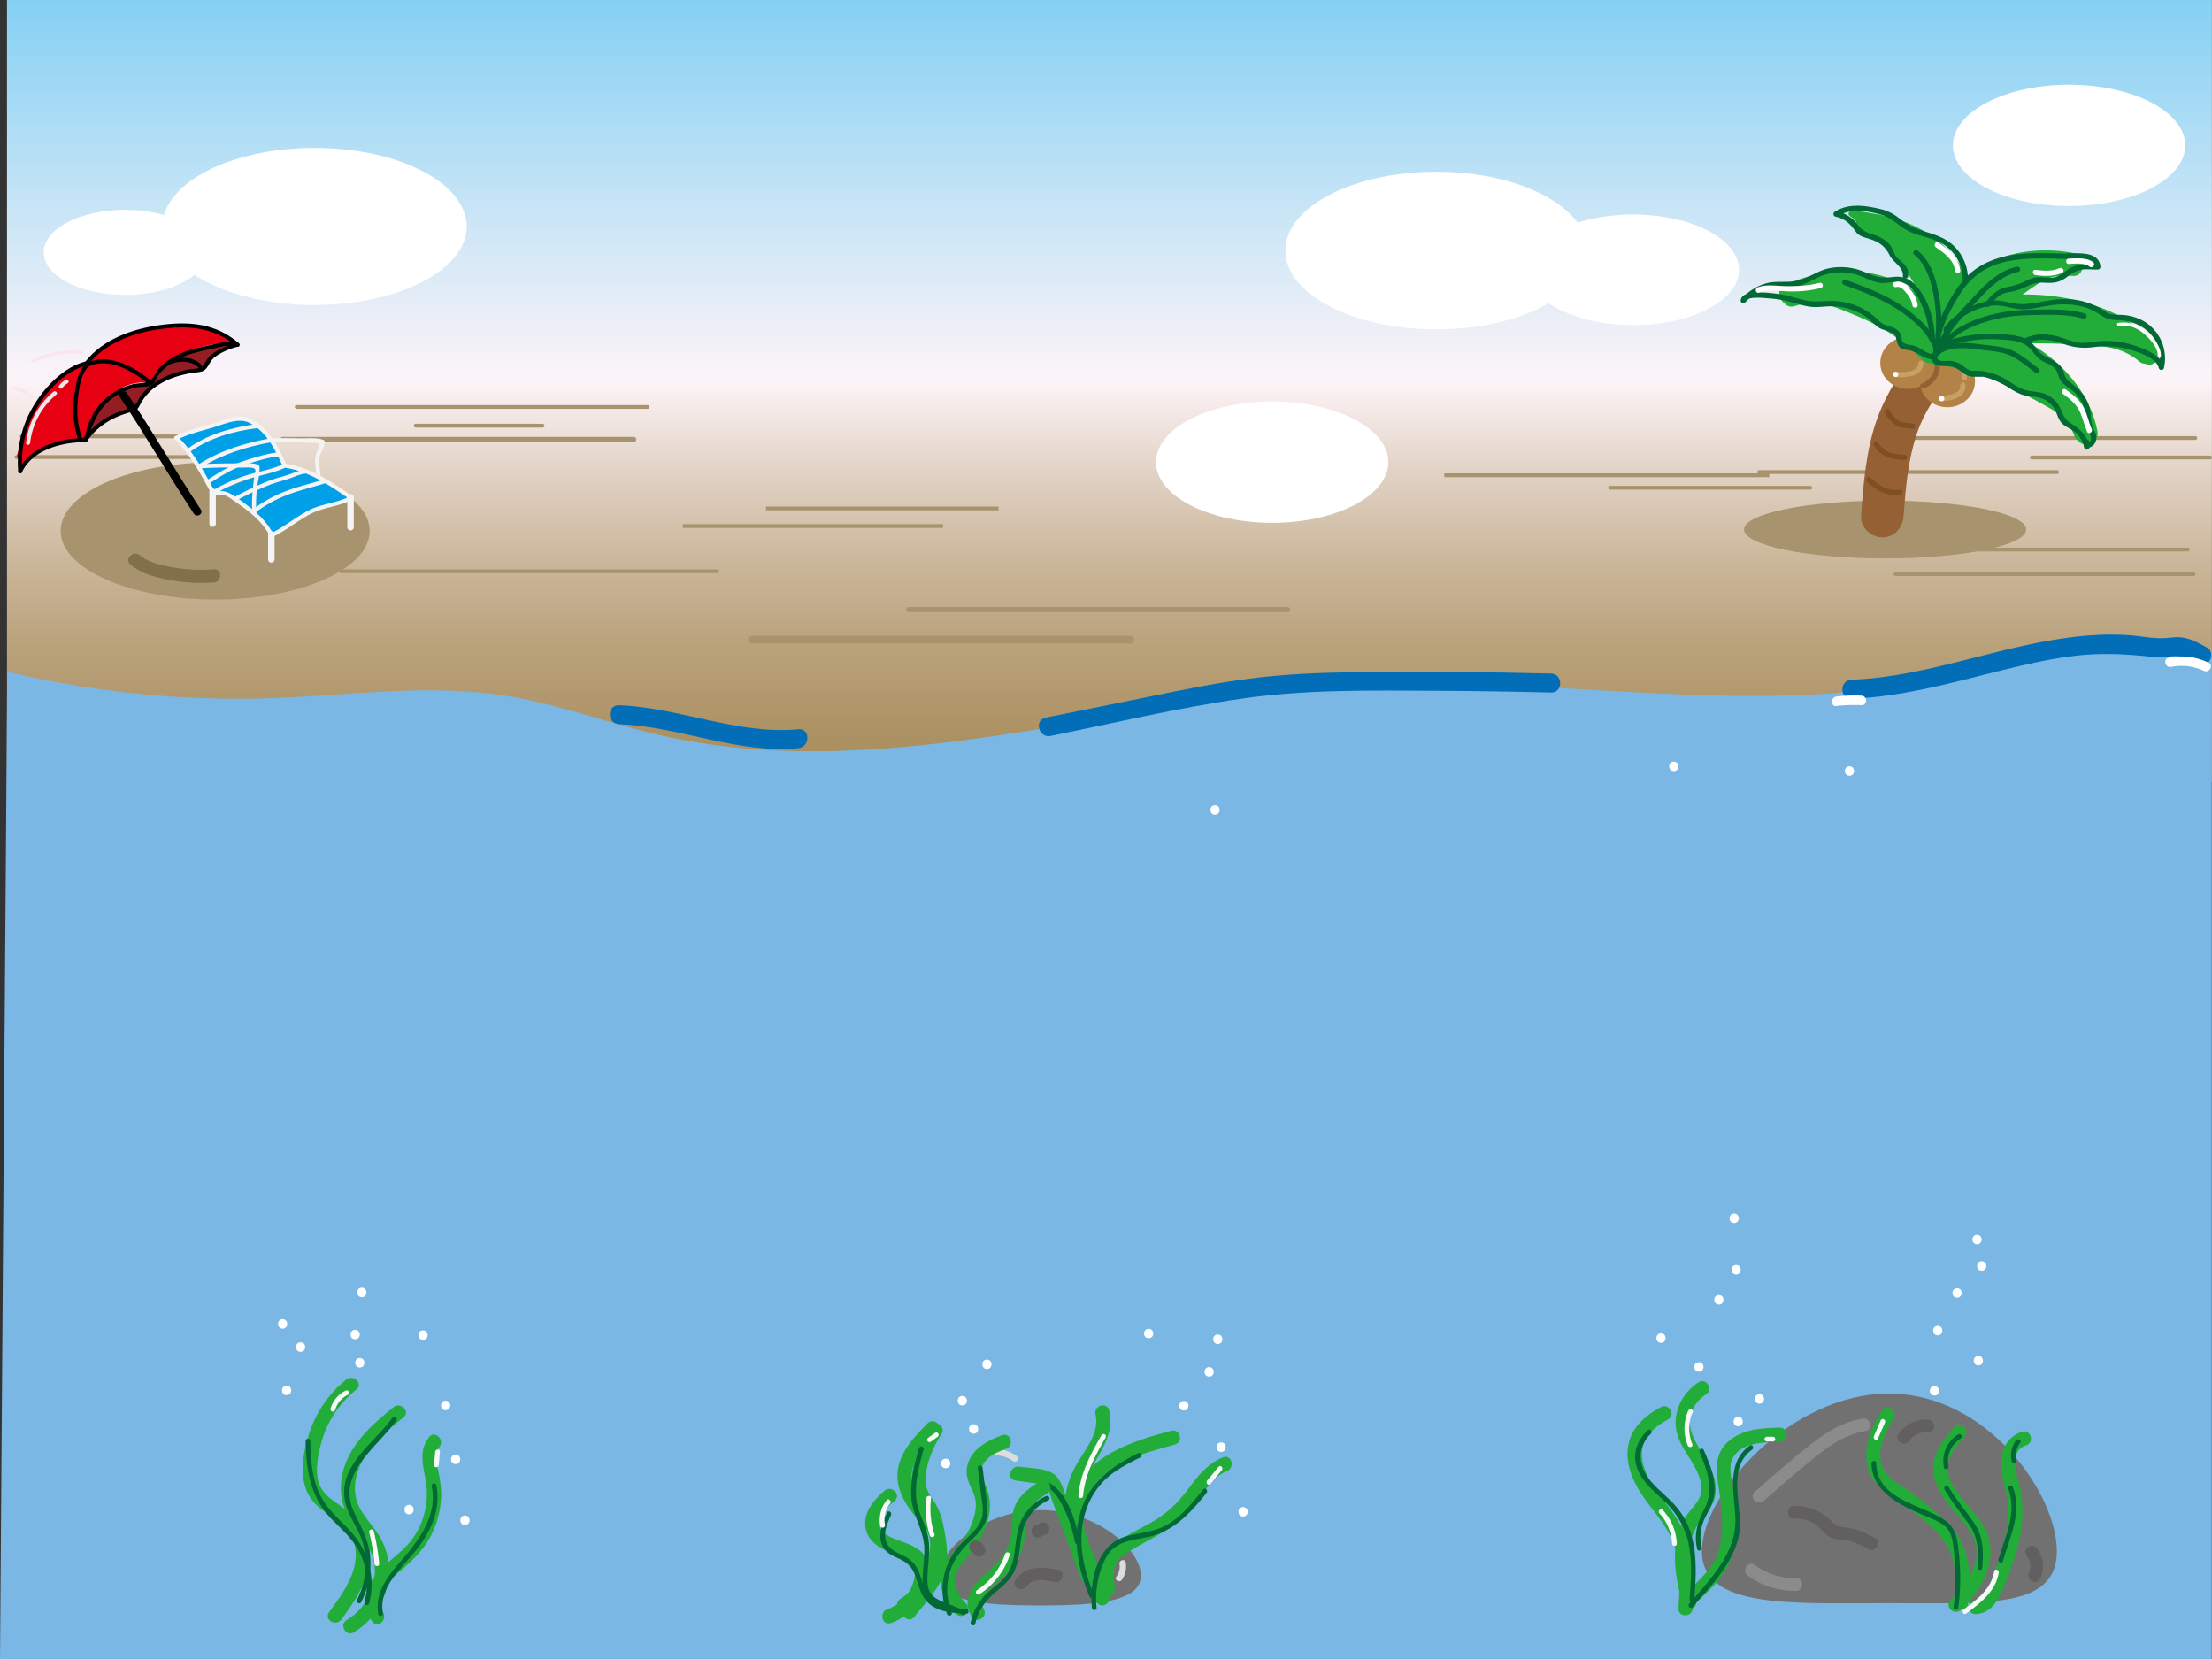 <svg xmlns="http://www.w3.org/2000/svg" xmlns:xlink="http://www.w3.org/1999/xlink" viewBox="0 0 1400 1050"><rect x="0" y="0" width="1400" height="1050" fill="#333333" stroke="none"/><defs><style>.bbc068db-1434-4eb1-9f6c-5e065a6be2ba{fill:url(#a5121cb8-d036-41d5-a6ec-295c1d71706b);}.bd01f1f4-b21f-4c9a-b3e9-539581b61b07{fill:#7bb7e4;}.e409cf73-f1f7-4dda-814a-2250e171e910{fill:#036eb8;}.a7242aa7-2532-4a24-bafa-f6543afa1e9d{fill:#fff;}.e789c8d8-276f-4f1b-88d8-65cf7224606f{fill:#727171;}.fdc22a5b-b940-47a4-8134-2c8f3f625b02{fill:#22ac38;}.ae4d3a9e-3c09-4ce4-8de1-354bb9e7db44{fill:#006934;}.ae472ef0-8592-4713-a04b-e7c0a52c64ee{fill:#f7f8f8;}.ac214762-55a5-4bbc-96ce-fa50a5152b64{fill:#dcdddd;}.a5b0fe6a-58f6-41d4-8e95-f3f73e474ada{fill:#615f5f;}.b308bec5-35ba-4365-b750-bab3e5faacfe,.b346941d-8d8b-4e29-8cf5-24ba9f2ebd1b,.bbb1c50e-ec7e-45f0-a015-fbaf3856f346,.be6f6250-9e4e-42a4-a37e-b140d9db8e8d,.e70c0023-39d8-4089-a7d4-0b90be3994a4,.f622c84a-29d9-46e1-b023-b0890e642c34{fill:none;}.b308bec5-35ba-4365-b750-bab3e5faacfe,.b346941d-8d8b-4e29-8cf5-24ba9f2ebd1b,.bbb1c50e-ec7e-45f0-a015-fbaf3856f346,.be6f6250-9e4e-42a4-a37e-b140d9db8e8d,.e70c0023-39d8-4089-a7d4-0b90be3994a4{stroke:#a7946e;}.b308bec5-35ba-4365-b750-bab3e5faacfe,.b346941d-8d8b-4e29-8cf5-24ba9f2ebd1b,.be6f6250-9e4e-42a4-a37e-b140d9db8e8d,.e70c0023-39d8-4089-a7d4-0b90be3994a4,.f622c84a-29d9-46e1-b023-b0890e642c34{stroke-linecap:round;}.b308bec5-35ba-4365-b750-bab3e5faacfe,.bbb1c50e-ec7e-45f0-a015-fbaf3856f346,.e70c0023-39d8-4089-a7d4-0b90be3994a4,.f622c84a-29d9-46e1-b023-b0890e642c34{stroke-miterlimit:10;}.bbb1c50e-ec7e-45f0-a015-fbaf3856f346,.e70c0023-39d8-4089-a7d4-0b90be3994a4{stroke-width:2.4px;}.a70243af-6ac6-4b7d-93ef-8fe7c82f78fa{fill:#a7946e;}.bcc720f8-303f-4b46-a4e2-ef5b12e7f60a{fill:#956134;}.b9e60caf-8a9c-4000-bee0-9cc3ae53719e{fill:#b28247;}.ab1519aa-735d-4ea2-9fe0-6d52f1ceacaa{fill:#7f4f21;}.b5d245e6-20ca-440f-9835-3e1126eff041{fill:#c9a063;}.f6a8ae7e-0dae-4fad-9dbe-69bcbc13e3fd{fill:#ddc58f;}.b308bec5-35ba-4365-b750-bab3e5faacfe,.be6f6250-9e4e-42a4-a37e-b140d9db8e8d{stroke-width:3.23px;}.b346941d-8d8b-4e29-8cf5-24ba9f2ebd1b,.be6f6250-9e4e-42a4-a37e-b140d9db8e8d{stroke-linejoin:round;}.b346941d-8d8b-4e29-8cf5-24ba9f2ebd1b{stroke-width:4.84px;}.ef11237b-3cc4-4b7e-a465-80500bfd4bac{fill:#8b8b8b;}.f563ca60-45a6-4c4c-8a6a-3eb8bbb4beaa{fill:#00a0e9;}.b1e8e003-a707-47fc-b192-cb813e968a50{fill:#f4f4f4;}.f622c84a-29d9-46e1-b023-b0890e642c34{stroke:#f4f4f4;stroke-width:4.09px;}.a62c08ba-b03d-4dbb-92cb-b71c2cfc1aa7{fill:#931d22;}.aa8ca50d-536f-45a0-a618-82477c422597{fill:#e60012;}.f67851e3-8fdb-4bc0-ae40-855a2865098c{fill:#eaeaea;}.e82f6142-3dd1-4b98-8ea0-52806dfeb3bf{fill:#827148;}.e29a5a28-8dbc-4c1b-88bd-7907c137de0b{fill:#fae5ef;}</style><linearGradient id="a5121cb8-d036-41d5-a6ec-295c1d71706b" x1="702.18" y1="-73.19" x2="702.18" y2="554.91" gradientUnits="userSpaceOnUse"><stop offset="0" stop-color="#5ec5f2"/><stop offset="0.32" stop-color="#c6e4f6"/><stop offset="0.5" stop-color="#fdf4f8"/><stop offset="0.59" stop-color="#e2d3c6"/><stop offset="0.68" stop-color="#cbb79b"/><stop offset="0.77" stop-color="#b9a17a"/><stop offset="0.86" stop-color="#ac9162"/><stop offset="0.93" stop-color="#a58754"/><stop offset="1" stop-color="#a2844f"/></linearGradient></defs><title>背景</title><g id="aeb4a3e2-4762-4bfe-94bb-e91600400ada" data-name="圖層 2"><g id="ef05ee6d-fcc6-442e-b6ac-97be5fe107d2" data-name="圖層 1"><rect class="bbc068db-1434-4eb1-9f6c-5e065a6be2ba" x="4.41" width="1395.55" height="494.96"/><path class="bd01f1f4-b21f-4c9a-b3e9-539581b61b07" d="M4.57,425.08a626.15,626.15,0,0,0,166.71,16.81c49.87-1.68,100.1-9.31,149.38-1.43,32.58,5.21,63.72,17.07,95.86,24.54,145.53,33.8,295.21-24.14,444.36-31.66,124.93-6.3,252.26,22.83,374.14-5.53,54.78-12.75,112.82-36.76,164.85-15.27V1050H0Z"/><path class="e409cf73-f1f7-4dda-814a-2250e171e910" d="M1171.83,442.21c32.42-1.2,63.68-10.18,95-17.91,15.6-3.85,31.36-7.49,47.36-9.32s31.26-1,47.19.65c5.06.52,9.84,0,14.87-.33s9.63,2.22,14.3,4.87c6.74,3.82,12.8-6.56,6.07-10.39-4.76-2.69-9.78-5.43-15.25-6.26-3.9-.59-7.6.13-11.5.34-7.13.39-14.15-1.17-21.24-1.73a167.4,167.4,0,0,0-24.12-.1c-33.1,2.14-64.92,12.13-97,19.67-18.32,4.3-36.8,7.79-55.64,8.49-7.71.29-7.75,12.31,0,12Z"/><path class="e409cf73-f1f7-4dda-814a-2250e171e910" d="M665,465.77c40.21-8.16,80.45-17.78,121.08-23.62C827,436.27,868.8,437,910,437.23q35.84.18,71.67,1.08c7.74.19,7.73-11.84,0-12-42.33-1-84.71-1.58-127.05-.85-20.85.37-41.71,1.29-62.42,3.87-20.47,2.55-40.68,6.69-60.89,10.78l-69.5,14.1c-7.57,1.53-4.37,13.12,3.2,11.59Z"/><path class="e409cf73-f1f7-4dda-814a-2250e171e910" d="M391.8,458.37c38.33,1.39,74.71,18.86,113.45,15.19,7.64-.72,7.71-12.75,0-12-38.61,3.66-75.15-13.8-113.45-15.2-7.74-.28-7.73,11.74,0,12Z"/><path class="a7242aa7-2532-4a24-bafa-f6543afa1e9d" d="M1374.2,422.09a33,33,0,0,1,20.59,2.49c3.48,1.64,6.54-3.54,3-5.19a39.83,39.83,0,0,0-25.23-3.09c-3.79.75-2.18,6.54,1.6,5.79Z"/><path class="e789c8d8-276f-4f1b-88d8-65cf7224606f" d="M1301.79,981.75c0,36.63-44.24,32.91-106.27,32.91s-118.36,3.72-118.36-32.91S1133.49,882,1195.52,882,1301.79,945.12,1301.79,981.75Z"/><path class="fdc22a5b-b940-47a4-8134-2c8f3f625b02" d="M1245.76,1014.49c.92-11.75,1.65-24.08-2.92-35.22s-14.17-19.53-23.32-27c-4.78-3.88-9.75-7.51-14.86-10.94-4.62-3.09-9.71-6.2-12.41-11.24-5.62-10.51.72-23.39,6.35-32.46,3.08-4.94-4.72-9.47-7.78-4.55-5.78,9.31-10.74,20.37-9.47,31.59,1.36,12,10.06,18.62,19.4,24.88,10.77,7.22,22.64,15.83,30.17,26.57,7.89,11.25,6.84,25.33,5.83,38.35-.46,5.78,8.56,5.76,9,0Z"/><path class="fdc22a5b-b940-47a4-8134-2c8f3f625b02" d="M1241,1019c14.47-13.58,25.27-34.09,14.43-53.18-5.31-9.34-14-16.17-19.38-25.46-2.93-5.08-4.42-10.66-2.54-16.39s6.06-10.26,9.85-14.62-2.56-10.77-6.38-6.38c-6.78,7.81-14,16.71-13.35,27.7.63,10.33,7.23,18.86,13.73,26.38,7,8.09,14.71,16.55,13.54,28-1.11,10.89-8.58,20.3-16.27,27.52-4.24,4,2.14,10.35,6.37,6.38Z"/><path class="fdc22a5b-b940-47a4-8134-2c8f3f625b02" d="M1250.56,1021.58c8.66-.45,13.4-7.3,16.56-14.66,4.42-10.3,8.49-20.87,10.86-31.86a80.87,80.87,0,0,0,1-31.3c-1.45-8.12-8.79-25.15,3.25-28.93,5.52-1.73,3.16-10.43-2.4-8.69-7.79,2.44-12.59,9.43-13.29,17.46-.95,10.84,4.49,21.3,4.55,32.2s-2.61,21.71-6.16,32c-1.86,5.39-3.89,10.8-6.26,16-1.56,3.41-3.8,8.52-8.15,8.75-5.77.3-5.8,9.32,0,9Z"/><path class="ae4d3a9e-3c09-4ce4-8de1-354bb9e7db44" d="M1276,911.64a15.68,15.68,0,0,0-2.74,13.16c.43,1.88,3.33,1.08,2.9-.8a12.78,12.78,0,0,1,2.44-10.84c1.16-1.55-1.45-3-2.6-1.52Z"/><path class="ae4d3a9e-3c09-4ce4-8de1-354bb9e7db44" d="M1271.1,942.31c5.72,15.23-2.12,30.32-6.31,44.86a1.51,1.51,0,0,0,2.9.8c4.35-15.1,12.24-30.66,6.31-46.46-.67-1.8-3.58-1-2.9.8Z"/><path class="ae4d3a9e-3c09-4ce4-8de1-354bb9e7db44" d="M1239.46,907.82a19.78,19.78,0,0,0-9.1,20.93c.4,1.89,3.3,1.09,2.9-.8a16.62,16.62,0,0,1,7.72-17.53c1.63-1,.12-3.64-1.52-2.6Z"/><path class="ae4d3a9e-3c09-4ce4-8de1-354bb9e7db44" d="M1230.7,942.61c4.63,7.88,10.27,14.8,15.55,22.21,6,8.42,6.09,17.4,5.36,27.32-.15,1.93,2.86,1.92,3,0,.67-9,.92-18.09-3.94-26.11-5.26-8.66-12.21-16.14-17.37-24.93a1.5,1.5,0,0,0-2.6,1.51Z"/><path class="ae4d3a9e-3c09-4ce4-8de1-354bb9e7db44" d="M1239.44,1017.37a141.67,141.67,0,0,0,.57-32c-.8-8-1.21-17.44-8.26-22.61-14.72-10.8-44-13-44.24-36.79a1.51,1.51,0,0,0-3,0c.18,18.85,19.64,27.29,34.33,33.63,4.43,1.92,10,3.77,13.3,7.43,3.91,4.35,4.19,11.94,4.77,17.4a141.35,141.35,0,0,1-.47,32.89c-.25,1.91,2.76,1.89,3,0Z"/><path class="ae472ef0-8592-4713-a04b-e7c0a52c64ee" d="M1190.38,898.84,1186,909c-.77,1.75,1.82,3.29,2.59,1.52l4.42-10.13c.77-1.76-1.82-3.29-2.6-1.52Z"/><path class="ae472ef0-8592-4713-a04b-e7c0a52c64ee" d="M1262.15,994.47c-1.77,11.1-10.86,18-19.37,24.24-1.55,1.13,0,3.74,1.51,2.6,9.14-6.7,18.86-14.14,20.76-26,.3-1.89-2.6-2.71-2.9-.8Z"/><path class="fdc22a5b-b940-47a4-8134-2c8f3f625b02" d="M1071.35,1018c.69-11.55,1.24-23.2-.93-34.63s-7.89-21.09-14.89-30.31c-6.66-8.78-14.37-17.85-16.13-29.1-1.93-12.28,6.36-20.24,16.34-25.62,5.11-2.75.56-10.54-4.55-7.79-9.33,5-18.22,12.49-20.48,23.35-2.4,11.52,2.41,23.15,8.76,32.55,7.19,10.65,16.67,20,20.58,32.54s3.06,26,2.28,39c-.34,5.8,8.67,5.78,9,0Z"/><path class="fdc22a5b-b940-47a4-8134-2c8f3f625b02" d="M1073.44,1013c-2.85-11.59-5.86-24.07-3.65-36a35.92,35.92,0,0,1,8.1-16.6c3.6-4.42,6.91-8.72,7.76-14.52,1.77-12.12-6.17-22.09-11.74-32-2.94-5.22-5.2-10.83-4.11-16.9a21.8,21.8,0,0,1,9.83-14.34c4.86-3.14.34-10.95-4.55-7.78-9.72,6.28-15.87,17.34-14.32,29.06,1.83,13.88,15.36,23.69,16.11,37.58.4,7.35-5.19,11.72-9.09,17.2a41.57,41.57,0,0,0-7.06,18.15c-1.9,12.94,1,26,4,38.57,1.39,5.63,10.08,3.25,8.7-2.4Z"/><path class="fdc22a5b-b940-47a4-8134-2c8f3f625b02" d="M1073.87,1013.85c7.34-6.68,15-13.67,19.6-22.61,5.21-10.1,5.59-21.5,5-32.62-.31-6-.91-11.87-1.76-17.77s-3.06-12.83.11-18.29c5.69-9.79,19.77-9.77,29.58-10,5.8-.14,5.82-9.15,0-9-10.88.26-22.5.83-31.42,7.84-9.68,7.61-9.14,17.82-7.4,29,2,12.53,3.86,27,.65,39.5-3,11.63-12.18,19.85-20.74,27.64-4.31,3.91,2.09,10.27,6.37,6.37Z"/><path class="ae4d3a9e-3c09-4ce4-8de1-354bb9e7db44" d="M1071.19,1017.21c11.5-13.42,25.91-27.6,29.42-45.64,3.31-17-8.8-41.71,8.32-54.07,1.56-1.12.06-3.73-1.51-2.59-15.16,10.94-9.69,30-9.07,45.77.88,22.22-15.85,38.72-29.28,54.4-1.25,1.46.86,3.6,2.12,2.13Z"/><path class="ae4d3a9e-3c09-4ce4-8de1-354bb9e7db44" d="M1042.76,905.24c-5.7,5.54-9.22,13.18-7.4,21.21,2.12,9.34,9.81,16,16.5,22.2,8.39,7.79,14.19,16.38,16.72,27.67,2.67,11.93,1.67,24.28.73,36.35-.15,1.93,2.86,1.92,3,0,1.46-18.75,2.66-39.42-8.69-55.63-5.26-7.51-12.94-12.69-18.87-19.58-8.1-9.43-9.2-21,.13-30.1,1.39-1.35-.73-3.47-2.12-2.12Z"/><path class="ae4d3a9e-3c09-4ce4-8de1-354bb9e7db44" d="M1075.67,919.22c5.2,11.74,9.27,23.75,3,35.9-4.28,8.28-6.71,15.82-4.53,25.19.44,1.88,3.34,1.08,2.9-.8a27.81,27.81,0,0,1,2.27-19.22c2.24-4.52,4.74-8.56,5.52-13.63,1.54-10-2.58-20-6.56-29-.78-1.76-3.37-.23-2.6,1.52Z"/><path class="ae472ef0-8592-4713-a04b-e7c0a52c64ee" d="M1118.3,912.33h3.79a1.5,1.5,0,0,0,0-3h-3.79a1.5,1.5,0,0,0,0,3Z"/><path class="ae472ef0-8592-4713-a04b-e7c0a52c64ee" d="M1068.42,893a28.48,28.48,0,0,0-.23,21.83c.71,1.78,3.61,1,2.9-.8a26,26,0,0,1,.23-20.23c.75-1.78-2.16-2.56-2.9-.8Z"/><path class="ae472ef0-8592-4713-a04b-e7c0a52c64ee" d="M1050.26,957.78a30.35,30.35,0,0,1,8,19.17c.09,1.93,3.1,1.94,3,0a33.7,33.7,0,0,0-8.87-21.3c-1.3-1.44-3.42.7-2.12,2.13Z"/><path class="a7242aa7-2532-4a24-bafa-f6543afa1e9d" d="M1100.1,902.71c3.86,0,3.87-6,0-6s-3.88,6,0,6Z"/><path class="a7242aa7-2532-4a24-bafa-f6543afa1e9d" d="M1113.57,888.42c3.87,0,3.88-6,0-6s-3.87,6,0,6Z"/><path class="a7242aa7-2532-4a24-bafa-f6543afa1e9d" d="M1075.25,868.17c3.87,0,3.87-6,0-6s-3.87,6,0,6Z"/><path class="a7242aa7-2532-4a24-bafa-f6543afa1e9d" d="M1051.25,849.9c3.86,0,3.87-6,0-6s-3.88,6,0,6Z"/><path class="a7242aa7-2532-4a24-bafa-f6543afa1e9d" d="M1087.88,825.68c3.87,0,3.88-6,0-6s-3.87,6,0,6Z"/><path class="a7242aa7-2532-4a24-bafa-f6543afa1e9d" d="M1098.83,806.62c3.87,0,3.88-6,0-6s-3.87,6,0,6Z"/><path class="a7242aa7-2532-4a24-bafa-f6543afa1e9d" d="M1097.57,774.06c3.87,0,3.87-6,0-6s-3.88,6,0,6Z"/><path class="a7242aa7-2532-4a24-bafa-f6543afa1e9d" d="M1224.33,883.26c3.86,0,3.87-6,0-6s-3.88,6,0,6Z"/><path class="a7242aa7-2532-4a24-bafa-f6543afa1e9d" d="M1252.12,864.2c3.87,0,3.87-6,0-6s-3.88,6,0,6Z"/><path class="a7242aa7-2532-4a24-bafa-f6543afa1e9d" d="M1226.43,845.14c3.87,0,3.88-6,0-6s-3.87,6,0,6Z"/><path class="a7242aa7-2532-4a24-bafa-f6543afa1e9d" d="M1238.64,821.31c3.87,0,3.88-6,0-6s-3.87,6,0,6Z"/><path class="a7242aa7-2532-4a24-bafa-f6543afa1e9d" d="M1254.22,804.23c3.87,0,3.88-6,0-6s-3.87,6,0,6Z"/><path class="a7242aa7-2532-4a24-bafa-f6543afa1e9d" d="M1251.28,787.56c3.86,0,3.87-6,0-6s-3.88,6,0,6Z"/><path class="fdc22a5b-b940-47a4-8134-2c8f3f625b02" d="M216.08,1025c8.69-12,17.69-24.88,18.06-40.23.36-14.71-7.81-24.16-19.2-32.13-5.45-3.81-11.17-7.68-13.21-14.37-2.13-7-.75-15.32.88-22.24a65,65,0,0,1,22.92-36.53c4.55-3.6-1.87-9.94-6.38-6.38a72.27,72.27,0,0,0-23.8,35.24c-3.94,12.59-6.59,29.34,1.85,40.66,7.85,10.53,23.33,14.08,27,27.73,4.41,16.21-7,31.38-15.94,43.69-3.42,4.71,4.4,9.21,7.78,4.56Z"/><path class="fdc22a5b-b940-47a4-8134-2c8f3f625b02" d="M224,1033.06c20.74-12.35,28.92-40.39,15.84-61.2C236.19,966,231.36,961,228,955c-3.9-7.05-4.19-14.93-1.92-22.57,4.51-15.14,17.58-25.81,29.34-35.42,4.5-3.67-1.92-10-6.38-6.37-11.58,9.47-23.48,19.7-29.56,33.75-5.44,12.58-5.17,26.21,2.36,37.85,7.09,10.94,15.94,19.43,15.39,33.4a36.48,36.48,0,0,1-17.79,29.68c-5,3-.45,10.77,4.55,7.79Z"/><path class="fdc22a5b-b940-47a4-8134-2c8f3f625b02" d="M242.15,1020.1c-7.26-9.26,4.68-20.33,11.07-25.76,7.82-6.65,15-13.36,19.68-22.67a58.37,58.37,0,0,0,6.32-26.91,75.21,75.21,0,0,0-1.91-14c-1-4.67-2.56-10.77.75-14.88,3.61-4.48-2.73-10.9-6.37-6.38-7.35,9.13-3.43,19.15-1.91,29.55A48.88,48.88,0,0,1,262,972.53c-6.74,10.29-18.17,15.92-25.34,25.78-6.21,8.53-7.59,19.6-.87,28.16,3.57,4.57,9.91-1.85,6.37-6.37Z"/><path class="ae4d3a9e-3c09-4ce4-8de1-354bb9e7db44" d="M248.32,897.34c-10.93,15.47-33.48,29.66-30.17,51.41,1.55,10.15,8.89,18.32,11.58,28.13A49.93,49.93,0,0,1,226,1012.5c-.87,1.73,1.73,3.25,2.59,1.52a53.23,53.23,0,0,0,5.73-28.45c-.89-10.5-5.51-18.65-10-27.92-12-25,14-40.91,26.59-58.79,1.12-1.59-1.49-3.09-2.6-1.52Z"/><path class="ae4d3a9e-3c09-4ce4-8de1-354bb9e7db44" d="M242.36,1020.91C239.2,1003.75,255.91,991.27,265,979c8.4-11.33,14.13-24.82,11.11-39.08-.4-1.89-3.3-1.09-2.9.8,3.75,17.7-7.11,33-18.12,45.69-8.71,10-18.27,21.07-15.64,35.3.35,1.9,3.24,1.1,2.89-.8Z"/><path class="ae4d3a9e-3c09-4ce4-8de1-354bb9e7db44" d="M193.42,912.09c.36,18.21,3.08,35.56,16.23,49.11,6.84,7,14.24,13.22,18.47,22.31a45.12,45.12,0,0,1,2.56,30.61,1.51,1.51,0,0,0,2.9.8c4.62-17.45-.92-34.81-13.37-47.55C212.72,959.7,205,953,201,942.75c-3.77-9.72-4.38-20.34-4.59-30.66,0-1.93-3-1.94-3,0Z"/><path class="ae472ef0-8592-4713-a04b-e7c0a52c64ee" d="M218.77,880.17a18.18,18.18,0,0,0-9.58,11.48,1.51,1.51,0,0,0,2.9.8,15.23,15.23,0,0,1,8.2-9.68c1.74-.86.21-3.45-1.52-2.6Z"/><path class="ae472ef0-8592-4713-a04b-e7c0a52c64ee" d="M275.43,918.85l-.72,8.33c-.17,1.93,2.84,1.92,3,0l.73-8.33c.17-1.93-2.84-1.91-3,0Z"/><path class="ae472ef0-8592-4713-a04b-e7c0a52c64ee" d="M233.69,969.9A128,128,0,0,1,237,989.72c.17,1.92,3.17,1.93,3,0a134.33,134.33,0,0,0-3.44-20.61c-.47-1.88-3.37-1.09-2.9.79Z"/><path class="a7242aa7-2532-4a24-bafa-f6543afa1e9d" d="M294.27,965.19c3.87,0,3.87-6,0-6s-3.88,6,0,6Z"/><path class="a7242aa7-2532-4a24-bafa-f6543afa1e9d" d="M258.89,958.44c3.87,0,3.88-6,0-6s-3.87,6,0,6Z"/><path class="a7242aa7-2532-4a24-bafa-f6543afa1e9d" d="M288.37,926.67c3.87,0,3.88-6,0-6s-3.87,6,0,6Z"/><path class="a7242aa7-2532-4a24-bafa-f6543afa1e9d" d="M282.05,892.52c3.87,0,3.88-6,0-6s-3.87,6,0,6Z"/><path class="a7242aa7-2532-4a24-bafa-f6543afa1e9d" d="M267.74,848c3.86,0,3.87-6,0-6s-3.88,6,0,6Z"/><path class="a7242aa7-2532-4a24-bafa-f6543afa1e9d" d="M224.78,847.65c3.87,0,3.88-6,0-6s-3.87,6,0,6Z"/><path class="a7242aa7-2532-4a24-bafa-f6543afa1e9d" d="M190.25,855.59c3.87,0,3.88-6,0-6s-3.87,6,0,6Z"/><path class="a7242aa7-2532-4a24-bafa-f6543afa1e9d" d="M178.88,840.9c3.87,0,3.88-6,0-6s-3.87,6,0,6Z"/><path class="a7242aa7-2532-4a24-bafa-f6543afa1e9d" d="M227.73,865.52c3.87,0,3.88-6,0-6s-3.87,6,0,6Z"/><path class="a7242aa7-2532-4a24-bafa-f6543afa1e9d" d="M181.41,883c3.87,0,3.87-6,0-6s-3.88,6,0,6Z"/><path class="a7242aa7-2532-4a24-bafa-f6543afa1e9d" d="M229,821c3.87,0,3.88-6,0-6s-3.87,6,0,6Z"/><path class="ac214762-55a5-4bbc-96ce-fa50a5152b64" d="M623.64,922.71c1.55-2.28,6.74-1.78,9.06-1.43a19.7,19.7,0,0,1,8.56,3.56c2.13,1.5,4.14-2,2-3.48-5.58-3.94-18.36-7.71-23.14-.69-1.46,2.15,2,4.17,3.48,2Z"/><path class="e789c8d8-276f-4f1b-88d8-65cf7224606f" d="M722.09,997.17c0,16.67-28.54,18.94-63.76,18.94s-63.76-2.27-63.76-18.94,28.54-41.42,63.76-41.42S722.09,980.5,722.09,997.17Z"/><path class="fdc22a5b-b940-47a4-8134-2c8f3f625b02" d="M699.62,1007.3c-1.89-19.84-20.94-39.13-11.86-59.31,9.63-21.43,35.31-28.13,55.91-33.75,5.59-1.53,3.22-10.23-2.4-8.7-22.65,6.18-49,13.9-60.6,36.45-5.16,10-5.49,20.84-2,31.48,3.69,11.33,10.8,21.76,12,33.83.55,5.72,9.57,5.78,9,0Z"/><path class="fdc22a5b-b940-47a4-8134-2c8f3f625b02" d="M692.73,996.51l-17.61-47.92c-2.06-5.62-3.51-13.13-9.17-16.31-5.81-3.26-14.44-3.07-20.89-4-5.68-.83-8.13,7.86-2.4,8.7l9.79,1.43c2.53.37,6.71.26,8.95,1.67,2.4,1.52,3.11,5.71,4,8.16l3.72,10.14L684,998.9c2,5.4,10.7,3.07,8.69-2.39Z"/><path class="fdc22a5b-b940-47a4-8134-2c8f3f625b02" d="M701.75,1009.26C691.51,990.74,679.82,970,683.13,948c3-19.78,23.87-34,18.91-55.28-1.31-5.64-10-3.25-8.69,2.4,2.61,11.22-5.5,21-10.94,30a57.63,57.63,0,0,0-8.77,28.63c-.63,21.79,10.1,41.57,20.33,60.07,2.81,5.08,10.6.54,7.78-4.55Z"/><path class="fdc22a5b-b940-47a4-8134-2c8f3f625b02" d="M705.58,1004.8c-.65-4.55-1.41-9.64.25-14.06,1.77-4.7,6.27-7.33,10.37-9.79,8.33-5,17.17-9.15,25.12-14.76a76.19,76.19,0,0,0,17.55-17.79c4.85-6.59,9.75-14.11,17.64-17.33,5.3-2.16,3-10.89-2.4-8.69-8.74,3.56-14.57,10-20.09,17.46-6.63,8.95-13.15,16.28-22.78,22.18-9.13,5.59-19.72,9.75-27.8,16.89-8.48,7.48-8,18-6.55,28.29.83,5.72,9.52,3.29,8.69-2.4Z"/><path class="ae4d3a9e-3c09-4ce4-8de1-354bb9e7db44" d="M761.5,942.65c-6,7.61-12.27,15.41-20.37,20.9-8.76,5.94-18.17,6.19-28,8.73-18.9,4.87-23.64,28.34-22.08,45.32.17,1.91,3.18,1.93,3,0a56.83,56.83,0,0,1,5.55-31c5.29-10.36,14.73-11.56,25.07-13.41,17.36-3.1,28.48-15.14,39-28.41,1.19-1.5-.92-3.64-2.12-2.13Z"/><path class="ae4d3a9e-3c09-4ce4-8de1-354bb9e7db44" d="M720.18,919.8c-16.13,8.15-29.87,17.61-35.79,35.5-6.07,18.34-2,37.86,5.21,55.22.73,1.77,3.64,1,2.9-.79-6.79-16.42-10.92-34.68-5.68-52.14a48.55,48.55,0,0,1,12.2-20.7c6.45-6.36,14.68-10.45,22.68-14.49,1.72-.87.2-3.47-1.52-2.6Z"/><path class="ae4d3a9e-3c09-4ce4-8de1-354bb9e7db44" d="M660.45,940.2c6.88,2.45,10.53,9.42,13.48,15.65A80.78,80.78,0,0,1,680.29,976c.34,1.9,3.24,1.09,2.89-.8-2.35-12.89-8.1-32.94-21.94-37.88-1.82-.65-2.61,2.25-.79,2.9Z"/><path class="ae472ef0-8592-4713-a04b-e7c0a52c64ee" d="M771.25,928.36,764,937.1c-1.22,1.48.89,3.62,2.12,2.13l7.22-8.74c1.22-1.48-.9-3.62-2.13-2.13Z"/><path class="ae472ef0-8592-4713-a04b-e7c0a52c64ee" d="M697.16,908.31c-6.84,12-13.52,24.33-14.64,38.38-.16,1.93,2.85,1.92,3,0,1.07-13.47,7.69-25.33,14.23-36.87a1.5,1.5,0,0,0-2.59-1.51Z"/><path class="fdc22a5b-b940-47a4-8134-2c8f3f625b02" d="M574.31,1019.76a49.27,49.27,0,0,0,19-22.85c4-9.56,6.77-21.71,1.69-31.33-5.32-10.09-16.49-17-17.91-29.1-1.39-11.85,8.78-21.64,16.4-29.27,4.11-4.11-2.27-10.49-6.37-6.38-7.41,7.42-15.33,15.67-18.16,26.06-2.9,10.65,1.18,20.69,7.52,29.2,3.19,4.3,7.17,8.13,10,12.7,3.28,5.36,2.41,11.5,1,17.33-2.58,10.5-8.43,20-17.63,25.85-4.88,3.12-.36,10.92,4.55,7.79Z"/><path class="fdc22a5b-b940-47a4-8134-2c8f3f625b02" d="M588.13,902.92a72,72,0,0,0-10.61,27.81c-.71,4.86-.89,10,.67,14.7,1.45,4.44,4.53,7.82,6.74,11.84,2.33,4.26,3.2,9.17,4.08,13.89,1,5.54,1.92,11.24,1.17,16.88-1.49,11.26-11.22,20.45-18,29-3.57,4.5,2.77,10.92,6.38,6.37,6.5-8.19,14.48-16.37,18.44-26.19s2.25-20.76.21-30.92a46.53,46.53,0,0,0-4.52-13.55c-2.55-4.57-6.17-8.19-6.66-13.68-1-10.87,4.21-22.61,9.86-31.57,3.11-4.92-4.69-9.45-7.78-4.55Z"/><path class="fdc22a5b-b940-47a4-8134-2c8f3f625b02" d="M611.47,1015c-3.29-3.56-6.28-7.76-7.09-12.64-.87-5.28,1.71-9.33,4.94-13.23,6-7.28,11.45-14.24,14.71-23.27,3.39-9.37,3.5-17.94-.84-26.92-2.23-4.62-3.48-8.76-.24-13.31s8.73-6.77,13.72-8.57c5.42-2,3.08-10.68-2.39-8.7-9.77,3.53-20.44,9.31-22.29,20.59-.93,5.65,1.48,10.29,3.77,15.26,3,6.46,2,12.75-.42,19.25a52.2,52.2,0,0,1-9.19,15.61c-3.46,4.13-7.3,8-9.39,13.06-4.39,10.61,1.12,21.44,8.34,29.24,3.95,4.27,10.31-2.12,6.37-6.37Z"/><path class="fdc22a5b-b940-47a4-8134-2c8f3f625b02" d="M563.92,1027.23c14.82-5.25,29.06-22.7,23-39.29-3.16-8.65-12.66-10.84-20.33-13.81-4.79-1.86-10.23-4.68-9.92-10.58s5.5-10.21,9.59-13.71c4.41-3.78-2-10.13-6.37-6.37-6.71,5.75-13.25,13.23-12.17,22.73,1,8.59,8.26,13.43,15.69,16.33,4,1.58,8.7,2.55,12.27,5.13,4,2.93,3.79,8.41,2.67,12.8a26.43,26.43,0,0,1-16.84,18.08c-5.43,1.92-3.09,10.64,2.4,8.69Z"/><path class="fdc22a5b-b940-47a4-8134-2c8f3f625b02" d="M622.69,1018.51c-4.29-7.5,5.08-14.36,10-18.55,5.43-4.62,10.07-9.73,13-16.29s3.41-13.21,3.84-20.42c.54-9.09,6-13.36,13.23-18,4.87-3.13.35-10.94-4.55-7.79-6.7,4.3-13.64,9.11-16.32,17-1.54,4.53-1.25,9.31-1.55,14a32.1,32.1,0,0,1-3.82,13.46c-7.09,12.91-32,23-21.67,41.14,2.88,5,10.67.5,7.79-4.55Z"/><path class="ae4d3a9e-3c09-4ce4-8de1-354bb9e7db44" d="M661.92,946.93a32.52,32.52,0,0,0-15.36,15c-3.56,7.47-3.46,15.87-5,23.84-1,4.83-2.63,9.31-5.93,13-2.79,3.17-6.37,5.54-9.53,8.31a36.53,36.53,0,0,0-11.74,19.79c-.42,1.89,2.48,2.69,2.9.8,2-9,7-15.3,14-21,5.45-4.45,9.89-8.82,12.07-15.7,2.28-7.19,2.08-14.87,4-22.15a29.38,29.38,0,0,1,16.15-19.3c1.74-.85.22-3.44-1.51-2.6Z"/><path class="ae4d3a9e-3c09-4ce4-8de1-354bb9e7db44" d="M618.88,929l1.9,15.65c.6,4.91,1.93,10.43.82,15.34-2,8.57-11,13.64-16.14,20.19a42.49,42.49,0,0,0-6.07,41.35c.69,1.79,3.6,1,2.9-.8A39.38,39.38,0,0,1,601.12,995c2.49-8.41,7.67-14.48,13.84-20.48,4.55-4.42,9.11-9.22,9.87-15.81.54-4.66-.48-9.5-1-14.12L621.89,929c-.23-1.89-3.24-1.92-3,0Z"/><path class="ae4d3a9e-3c09-4ce4-8de1-354bb9e7db44" d="M581.58,916.6c-2.79,10.31-5.64,21-4.72,31.81,1,11.41,8.16,20.7,8.18,32.31,0,5.62-.81,11.21-1,16.82-.15,3.81-.35,8.2,1.5,11.69s5.14,5.19,8.56,6.65c5.09,2.19,10.3,4.15,15.45,6.22,1.8.72,2.58-2.18.8-2.9-4.64-1.86-9.3-3.68-13.92-5.59-6-2.47-9.22-5.53-9.45-12.33-.3-8.86,1.9-17.62.74-26.49-1.25-9.59-7.22-17.46-7.9-27.27-.7-10.22,2-20.34,4.68-30.12a1.5,1.5,0,0,0-2.89-.8Z"/><path class="ae4d3a9e-3c09-4ce4-8de1-354bb9e7db44" d="M561.36,957.34c-3.22,7.13-6.79,16.16-1.42,23.25,2.32,3.07,5.79,4.44,9.2,6,5,2.25,8.11,5.24,10.05,10.39,2.46,6.53,3.52,13.72,9.26,18.35,6.37,5.15,15.28,5.65,23.11,6,1.93.09,1.93-2.92,0-3-7.45-.33-16.46-.67-22.18-6.16-4.81-4.61-5.42-11.69-7.91-17.56S575,986,569.28,983.38c-4.78-2.15-8.61-4.89-9.08-10.65-.39-4.86,1.81-9.57,3.75-13.87.79-1.75-1.8-3.28-2.59-1.52Z"/><path class="ae472ef0-8592-4713-a04b-e7c0a52c64ee" d="M586.28,948.18a54.61,54.61,0,0,0,2.24,23.65c.59,1.84,3.49,1.06,2.9-.79a52.72,52.72,0,0,1-2.13-22.86c.23-1.91-2.78-1.9-3,0Z"/><path class="ae472ef0-8592-4713-a04b-e7c0a52c64ee" d="M591.82,906.86,587.5,910A1.57,1.57,0,0,0,587,912a1.52,1.52,0,0,0,2.06.54l4.32-3.11a1.55,1.55,0,0,0,.53-2.06,1.51,1.51,0,0,0-2-.54Z"/><path class="ae472ef0-8592-4713-a04b-e7c0a52c64ee" d="M561.25,949.46a19.21,19.21,0,0,0-4,16.33c.4,1.9,3.3,1.1,2.9-.79a16,16,0,0,1,3.21-13.41c1.2-1.5-.92-3.64-2.12-2.13Z"/><path class="ae472ef0-8592-4713-a04b-e7c0a52c64ee" d="M636.17,983.53a44.21,44.21,0,0,1-17.78,22.86c-1.6,1.06-.1,3.67,1.52,2.59a47.54,47.54,0,0,0,19.16-24.65c.62-1.84-2.28-2.62-2.9-.8Z"/><path class="a7242aa7-2532-4a24-bafa-f6543afa1e9d" d="M598.53,929.24c3.87,0,3.87-6,0-6s-3.87,6,0,6Z"/><path class="a7242aa7-2532-4a24-bafa-f6543afa1e9d" d="M616.22,907.4c3.87,0,3.87-6,0-6s-3.88,6,0,6Z"/><path class="a7242aa7-2532-4a24-bafa-f6543afa1e9d" d="M609.06,889.53c3.87,0,3.87-6,0-6s-3.88,6,0,6Z"/><path class="a7242aa7-2532-4a24-bafa-f6543afa1e9d" d="M624.64,866.5c3.87,0,3.87-6,0-6s-3.87,6,0,6Z"/><path class="a7242aa7-2532-4a24-bafa-f6543afa1e9d" d="M786.77,959.82c3.87,0,3.87-6,0-6s-3.88,6,0,6Z"/><path class="a7242aa7-2532-4a24-bafa-f6543afa1e9d" d="M772.87,918.92c3.87,0,3.88-6,0-6s-3.87,6,0,6Z"/><path class="a7242aa7-2532-4a24-bafa-f6543afa1e9d" d="M749.29,892.71c3.87,0,3.87-6,0-6s-3.87,6,0,6Z"/><path class="a7242aa7-2532-4a24-bafa-f6543afa1e9d" d="M765.29,871.27c3.87,0,3.88-6,0-6s-3.87,6,0,6Z"/><path class="a7242aa7-2532-4a24-bafa-f6543afa1e9d" d="M770.77,850.62c3.87,0,3.87-6,0-6s-3.88,6,0,6Z"/><path class="a7242aa7-2532-4a24-bafa-f6543afa1e9d" d="M727,847c3.87,0,3.88-6,0-6s-3.87,6,0,6Z"/><path class="a5b0fe6a-58f6-41d4-8e95-f3f73e474ada" d="M649.72,1004c3.8-5.63,12.21-3.8,17.75-2.71,5.07,1,7.24-6.78,2.14-7.78-9.66-1.9-20.64-2.79-26.86,6.42-2.91,4.31,4.07,8.35,7,4.07Z"/><path class="a5b0fe6a-58f6-41d4-8e95-f3f73e474ada" d="M616.49,983l.27.1-1-.41a4.26,4.26,0,0,1,.87.52l-.82-.64a4.93,4.93,0,0,1,.6.61l-.63-.81a4.67,4.67,0,0,1,.42.72l-.41-1,0,.13a4.43,4.43,0,0,0,1.86,2.41,4,4,0,0,0,5.51-1.45,3.89,3.89,0,0,0,.41-3.1,7.79,7.79,0,0,0-1.89-3.06,8.17,8.17,0,0,0-3.14-1.84,4,4,0,0,0-4.55,5.92,4.47,4.47,0,0,0,2.41,1.86Z"/><path class="a5b0fe6a-58f6-41d4-8e95-f3f73e474ada" d="M658.87,972.6l3.32-1.56a4.09,4.09,0,0,0,1.86-2.41,4,4,0,0,0-5.93-4.56l-3.32,1.56A4,4,0,0,0,653,968a4,4,0,0,0,5.92,4.56Z"/><path class="ac214762-55a5-4bbc-96ce-fa50a5152b64" d="M708.57,990a10.54,10.54,0,0,1-2,7.86c-1.49,2.13,2,4.15,3.49,2a14.59,14.59,0,0,0,2.38-11c-.42-2.56-4.3-1.47-3.89,1.07Z"/><ellipse class="a7242aa7-2532-4a24-bafa-f6543afa1e9d" cx="909.05" cy="158.59" rx="95.55" ry="49.88"/><ellipse class="a7242aa7-2532-4a24-bafa-f6543afa1e9d" cx="1309.54" cy="92.01" rx="73.53" ry="38.39"/><ellipse class="a7242aa7-2532-4a24-bafa-f6543afa1e9d" cx="1033.59" cy="170.78" rx="67.04" ry="35"/><ellipse class="a7242aa7-2532-4a24-bafa-f6543afa1e9d" cx="79.24" cy="159.72" rx="51.59" ry="26.93"/><ellipse class="a7242aa7-2532-4a24-bafa-f6543afa1e9d" cx="805.17" cy="292.5" rx="73.53" ry="38.39"/><ellipse class="a7242aa7-2532-4a24-bafa-f6543afa1e9d" cx="199.1" cy="143.34" rx="96.28" ry="49.72"/><line class="e70c0023-39d8-4089-a7d4-0b90be3994a4" x1="1200.81" y1="277.23" x2="1389.44" y2="277.23"/><line class="e70c0023-39d8-4089-a7d4-0b90be3994a4" x1="1285.95" y1="289.54" x2="1398.8" y2="289.54"/><line class="e70c0023-39d8-4089-a7d4-0b90be3994a4" x1="1113.36" y1="298.79" x2="1301.99" y2="298.79"/><ellipse class="a70243af-6ac6-4b7d-93ef-8fe7c82f78fa" cx="1193.1" cy="335.14" rx="89.28" ry="18.29"/><path class="bcc720f8-303f-4b46-a4e2-ef5b12e7f60a" d="M1223,210.27c-14.34,17.15-27.77,34.24-35.24,55.59-6.8,19.47-8.37,40.38-9.87,60.81-.54,7.25,6.56,13.45,13.45,13.45,7.73,0,12.92-6.18,13.46-13.45,1.31-17.84,2.66-34.89,8.35-52,5.79-17.39,17.28-31.51,28.88-45.38,4.66-5.58,5.46-13.57,0-19-4.79-4.79-14.35-5.61-19,0Z"/><path class="fdc22a5b-b940-47a4-8134-2c8f3f625b02" d="M1314.35,160.55c-21.17-4.5-45.81-2-63.88,10.81-7,5-13.2,11.45-16.86,19.35-2.36,5.1-4,10.32-2.48,15.93,1.57,5.78,5.25,10.72,8.91,15.33,2.57,3.24,8.86,2.29,10.57-1.36,5.67-12.12,14-22,24.48-30.24a183.07,183.07,0,0,1,16.58-11.93c6.21-3.86,12.76-4.4,19.92-3.81,8.63.71,8.58-12.75,0-13.46-8.18-.67-16.36.21-23.75,4-6.93,3.52-13.33,8.81-19.47,13.53-12.37,9.53-22.72,20.9-29.38,35.15l10.57-1.36c-2.4-3-6-7.43-5.53-11.52.33-3,2.54-6.34,4.17-8.75a40,40,0,0,1,13.59-12.09c14.57-8.29,32.8-10,49-6.57,8.44,1.8,12-11.17,3.57-13Z"/><path class="fdc22a5b-b940-47a4-8134-2c8f3f625b02" d="M1281.61,164c-16.54,6.62-32.41,16.37-38.7,33.92-2.37,6.62,6.68,10.9,11.25,6.54a49,49,0,0,0,11.51-17c1.92-4.59-3.79-10-8.28-8.28a28.26,28.26,0,0,0-12.42,8.92c-3.69,4.58-7.69,9.66-10.47,14.85-5.9,11,11.89,17.8,15.89,5.91,2.78-8.22-10.22-11.75-13-3.57l.72-1.39,4.75-2,.75.22,3.09,4-.27-.87-.67,5.18c1.75-3.95,5-7.65,7.49-11.16,2.08-2.89,4.25-5.84,7.69-7.16l-8.28-8.28a33.37,33.37,0,0,1-8,11.1l11.25,6.54c4.49-12.55,17.61-19.84,29.3-24.51,3.39-1.36,5.7-4.48,4.7-8.28-.85-3.21-4.91-6-8.28-4.7Z"/><path class="fdc22a5b-b940-47a4-8134-2c8f3f625b02" d="M1365.3,219c-17.15-21.13-47-30.36-73.2-32.25a131.42,131.42,0,0,0-41.25,3.62c-6.67,1.68-13.58,3.64-19,8s-9.61,10.34-12.66,16.62c-2.52,5.19,1.64,11.4,7.6,9.88a250.82,250.82,0,0,1,65.93-7.55c11.11.17,22.24.69,33.32,1.44,10.18.68,19.73,3.06,27.65,9.81,6.56,5.58,16.13-3.9,9.52-9.52-18.52-15.75-43.53-14.54-66.53-15.11a269.78,269.78,0,0,0-73.47,7.95l7.6,9.89c2.4-4.94,5.37-10.05,9.91-13.33,4.74-3.42,11.5-4.63,17.11-5.87a119.9,119.9,0,0,1,36-2.21c22.39,1.93,47.38,10.22,62,28.17,5.46,6.73,14.93-2.85,9.51-9.51Z"/><path class="fdc22a5b-b940-47a4-8134-2c8f3f625b02" d="M1329.36,201c-25.4-5.74-52.1-7.43-77.25.41-7,2.19-6.06,13.47,1.79,13.22a130.23,130.23,0,0,0,30.89-4.74c6.26-1.75,6.55-11.36,0-13-14.07-3.46-29,.16-43,2.41-5.83.93-14.42,1.23-15,8.95-.52,7.44,7.35,10.1,13.28,8.2,8.22-2.64,4.7-15.63-3.57-13l3.74,4.78-2,4.76c-1.68,1.49,2.38,0,3.2-.11l5.79-.94q5.78-.91,11.58-1.76c7.41-1.09,15-2.15,22.34-.34v-13a114.46,114.46,0,0,1-27.32,4.25l1.78,13.21c22.88-7.13,47-5.63,70.1-.41,8.44,1.91,12-11.06,3.58-13Z"/><path class="fdc22a5b-b940-47a4-8134-2c8f3f625b02" d="M1181.12,148.05c15.73,1.59,31.67,8.48,42.68,20a38.36,38.36,0,0,1,9.72,17c.69,2.74,1.61,6.76.78,9.54-1.19,4-6.43,7-9.71,9.12l10.13,5.81c-1.55-16.82-7.73-31.71-17.2-45.61-4.22-6.21-8.46-13.21-14-18.3s-12.68-8-19.93-9.64c-8.43-1.95-12,11-3.58,13,5.61,1.3,11.1,3.19,15.24,7.37,4.57,4.61,8.18,10.57,11.76,16,7.57,11.34,13,23.55,14.3,37.25.44,4.76,5.48,8.8,10.12,5.81,9.9-6.37,17.48-13.76,16.34-26.31a49,49,0,0,0-10.56-26c-13.35-17.05-34.92-26.3-56-28.44-8.61-.87-8.55,12.59,0,13.46Z"/><path class="fdc22a5b-b940-47a4-8134-2c8f3f625b02" d="M1202.78,158.24c10,8.51,20.19,19.29,20.15,33.27l12.54-3.4a31.24,31.24,0,0,1-3.5-12.89L1220.48,180c3,2.45,4.27,5.08,5.36,8.72.62,2.06,1.19,4.14,1.75,6.21.33,1.24.66,2.47,1,3.71q.38,3.67,1.11.08l4-3.09,5.36,4.53c.2-8.66-13.25-8.65-13.46,0-.28,11.92,18.32,11.42,17-.48-.61-5.44-2.63-11.37-4.41-16.54-1.69-4.94-4.11-9.3-8.19-12.65s-11.82-1.58-11.49,4.76a47.78,47.78,0,0,0,5.34,19.69c3.11,6.09,12.52,3,12.53-3.4.06-17.61-11.24-31.9-24.09-42.78-6.57-5.57-16.13,3.91-9.51,9.51Z"/><ellipse class="b9e60caf-8a9c-4000-bee0-9cc3ae53719e" cx="1232.55" cy="241.26" rx="17.47" ry="16.48"/><ellipse class="b9e60caf-8a9c-4000-bee0-9cc3ae53719e" cx="1207.53" cy="229.69" rx="17.47" ry="16.48"/><path class="ab1519aa-735d-4ea2-9fe0-6d52f1ceacaa" d="M1210.61,268.05c-2.93-.31-6.22-.22-8.84-1.73s-4.42-4.09-5.87-6.69c-1.05-1.89-4-.2-2.9,1.7a20.1,20.1,0,0,0,7.08,7.89c3.16,1.85,7,1.82,10.53,2.19,2.15.23,2.14-3.14,0-3.36Z"/><path class="ab1519aa-735d-4ea2-9fe0-6d52f1ceacaa" d="M1205.31,287.78c-6.93-.13-12.75-1.41-16.6-7.64-1.13-1.84-4-.15-2.9,1.7,4.47,7.25,11.36,9.15,19.5,9.31,2.17,0,2.17-3.33,0-3.37Z"/><path class="ab1519aa-735d-4ea2-9fe0-6d52f1ceacaa" d="M1202.53,310c-7.42.75-13.59-2.5-18.68-7.72-1.52-1.55-3.9.83-2.38,2.38,5.63,5.77,12.84,9.54,21.06,8.7,2.13-.22,2.16-3.58,0-3.36Z"/><path class="b5d245e6-20ca-440f-9835-3e1126eff041" d="M1214.07,221.43a2.47,2.47,0,0,1,1,2.18,1.74,1.74,0,0,0,1.18,2.07,1.7,1.7,0,0,0,2.07-1.18,6,6,0,0,0-2.52-6,1.69,1.69,0,0,0-2.3.6,1.72,1.72,0,0,0,.6,2.3Z"/><path class="b5d245e6-20ca-440f-9835-3e1126eff041" d="M1214.19,229.82c-.51,5.93-8.7,5.73-12.92,5.61-2.16-.06-2.16,3.3,0,3.36,6.51.19,15.58-.79,16.28-9,.18-2.16-3.18-2.14-3.36,0Z"/><path class="b5d245e6-20ca-440f-9835-3e1126eff041" d="M1239.83,233.92c1.78,1,1.74,3.26,1.76,5.08,0,2.16,3.39,2.17,3.37,0,0-3.09-.53-6.29-3.43-8a1.68,1.68,0,0,0-1.7,2.9Z"/><path class="b5d245e6-20ca-440f-9835-3e1126eff041" d="M1240.63,244.14c.81,4.94-8.42,6.61-11.75,6.16-2.12-.29-3,3-.89,3.25,6.23.84,17.23-2.14,15.89-10.3-.36-2.13-3.6-1.23-3.25.89Z"/><path class="b9e60caf-8a9c-4000-bee0-9cc3ae53719e" d="M1228.53,225.79c-2.38.2-3.81,2-5.31,3.72a26.61,26.61,0,0,0-4.14,6c-.95,1.93,2,3.64,2.9,1.7a21.81,21.81,0,0,1,2.83-4.37c.74-.89,2.49-3.54,3.72-3.64,2.14-.18,2.16-3.54,0-3.37Z"/><path class="bcc720f8-303f-4b46-a4e2-ef5b12e7f60a" d="M1223.87,228.86c2.22,6.09-2.36,11.79-7.75,14.08-2,.84-.28,3.74,1.69,2.9,6.72-2.84,12-10.51,9.3-17.88-.74-2-4-1.14-3.24.9Z"/><path class="fdc22a5b-b940-47a4-8134-2c8f3f625b02" d="M1327.46,272.89c-4.46-23.89-22.62-44.45-43.51-56a90.66,90.66,0,0,0-32.37-10.52c-6-.76-12.17-1.22-17.93,1-6.19,2.38-11.48,6.71-16.07,11.4s-.78,10.79,4.76,11.49A163.4,163.4,0,0,1,1273.93,246c8,3.89,15.9,8,23.57,12.44,7.11,4.13,12.46,9.45,15.38,17.29,3,8,16,4.56,13-3.58-3.27-8.77-8.32-16.12-15.91-21.68-8.36-6.13-18.3-10.66-27.55-15.26a185.08,185.08,0,0,0-60.06-18.41l4.75,11.49c3.23-3.3,7-6.92,11.47-8.45s10.36-.49,15,.36a78.52,78.52,0,0,1,26.26,9.86c16.9,10.1,31,26.72,34.64,46.37,1.59,8.51,14.56,4.91,13-3.57Z"/><path class="fdc22a5b-b940-47a4-8134-2c8f3f625b02" d="M1307.47,243.57c-17.16-14.34-36.91-25.26-59.62-26.65-8.2-.5-8.26,10.58-1.79,13.22a88.33,88.33,0,0,0,25.12,6c5.73.56,9-7.79,4.75-11.48-9.57-8.38-22.7-10.44-34.71-13.28-5.63-1.33-12.61-2.92-15.15,4-2.44,6.64,3.31,11.33,9.42,11.64,8.65.43,8.63-13,0-13.46l-.79-.32,4,3.09,0-.14-.68,5.18q-5.46,2.15-2.24,2.53l2.79.65,3.72.9q5,1.22,10,2.51c5,1.32,10.15,2.71,14.13,6.19l4.76-11.48a76.4,76.4,0,0,1-21.54-5.51l-1.79,13.22c18.89,1.15,35.86,10.8,50.11,22.71,6.6,5.51,16.17-4,9.51-9.52Z"/><path class="ae4d3a9e-3c09-4ce4-8de1-354bb9e7db44" d="M1225.77,225.78c7.47-8.1,22.39-5,32.28-3.9,5.45.6,10.93,1.22,15.84,3.85s9.64,6.57,14.12,10.08c1.68,1.32,4.08-1,2.37-2.38-4.92-3.86-9.92-8.11-15.51-11-5.22-2.68-11.06-3.31-16.82-3.94-11-1.21-26.21-4.28-34.66,4.88-1.46,1.59.91,4,2.38,2.38Z"/><path class="ae4d3a9e-3c09-4ce4-8de1-354bb9e7db44" d="M1228,223.84c3.12-5.57,10.9-6.76,16.65-7.84a82.34,82.34,0,0,1,19.51-1.24c5.58.3,13.08.52,17.94,3.57,4.2,2.64,5.87,7.55,10.47,10.1,1.93,1.06,4,1.87,5.87,3,3.36,2.08,3.54,4.3,4.89,7.69,1.69,4.23,5.61,5.66,8.86,8.55a23.17,23.17,0,0,1,7.82,16.1c.08,2-.29,3.94.2,5.87.6,2.36,6.69,10.15.32,10.61l1.62,2.13.31-2.07c.31-2.12-2.93-3-3.25-.89l-.3,2.06c-.15,1,.42,2.22,1.62,2.13,4.55-.32,7.11-4.16,6-8.6a23,23,0,0,0-1.46-3.18,21.13,21.13,0,0,1-1.66-8.06,26,26,0,0,0-2.13-9.17c-2.38-5.49-6.13-8.7-10.68-12.31a10.46,10.46,0,0,1-4.34-6.41A10.17,10.17,0,0,0,1305,233c-1.41-2.29-3.86-3.88-6.16-5.15-3.8-2.11-7.23-3.37-9.94-7.05-1.54-2.09-2.81-4.19-5.12-5.56-5.39-3.18-13.51-3.49-19.63-3.83a85.09,85.09,0,0,0-24,2.11c-5.8,1.36-12,3.1-15.1,8.64-1.06,1.89,1.85,3.59,2.9,1.69Z"/><path class="ae4d3a9e-3c09-4ce4-8de1-354bb9e7db44" d="M1248.16,238.06c9.33-.47,16.29,2.85,23.93,7.72a36.25,36.25,0,0,0,7.4,3.88c3.94,1.38,8.16,1.07,12.13,2.28a15,15,0,0,1,9.53,8.58c1.1,2.46,1.82,5.1,3.66,7.15,2,2.24,4.88,3.26,7.31,4.92a16.82,16.82,0,0,1,7.05,10.79c.44,2.12,3.68,1.22,3.24-.89-1.57-7.56-6.23-10.93-12.27-14.93-4.44-2.95-4.71-7-7.29-11.18a17.9,17.9,0,0,0-7.13-6.43c-3.83-1.93-8-1.85-12.06-2.67-4.77-.94-8.55-3.59-12.55-6.16a37.75,37.75,0,0,0-22.95-6.42c-2.15.11-2.16,3.47,0,3.36Z"/><path class="ae4d3a9e-3c09-4ce4-8de1-354bb9e7db44" d="M1228.63,219.11c3.55-14.13,18.69-24.48,32.89-25.74,7.27-.65,14,3.08,21.47,2.31,7-.72,13.67-2.71,20.7-3,7.41-.27,15,.7,21.65,4.18,2.78,1.46,5.23,3.53,8.17,4.67a21.77,21.77,0,0,0,7.48,1.08c15.75.5,29.22,12.85,25.44,29.47h3.24c-1.63-6.63-9.76-10-15.51-12.22a58,58,0,0,0-24-4c-4.68.22-9.4,1.55-14.1,1.08-4.27-.42-8.19-2.37-12.25-3.57-7.34-2.17-14.89-2.58-22,.64-2,.89-.26,3.79,1.7,2.9,7.33-3.34,15.18-1.77,22.49.74a38.67,38.67,0,0,0,18.92,2.07,57.84,57.84,0,0,1,21.77,1.23c5.94,1.56,18,5.16,19.65,12a1.69,1.69,0,0,0,3.24,0A27.28,27.28,0,0,0,1352,201.07a31.6,31.6,0,0,0-9.23-1.78c-3.12-.16-6,.11-8.93-1.26-1.88-.88-3.53-2.2-5.32-3.24a43.82,43.82,0,0,0-21.41-5.48c-8.86-.16-17.11,2.68-25.85,3.16-8.21.46-15.38-3.75-23.63-1.86-14.35,3.28-28.44,12.69-32.19,27.6-.53,2.1,2.71,3,3.24.9Z"/><path class="fdc22a5b-b940-47a4-8134-2c8f3f625b02" d="M1136.27,192.37a73.33,73.33,0,0,1,53-4.18,52.28,52.28,0,0,1,19.35,10.42c2.68,2.36,6.11,5.28,7.56,8.61,1.82,4.16-.2,9.83-1.5,13.88l11.25-3c-12-12.83-26.58-22.28-42.66-29.22-7.92-3.41-16.12-7.2-24.45-9.46-8.79-2.39-17.82-1.54-26.4,1.28-8.19,2.69-4.68,15.69,3.58,13,7.69-2.53,14.69-2.92,22.4-.3,7.23,2.46,14.41,5.43,21.37,8.57,13.87,6.26,26.22,14.53,36.64,25.66,3.61,3.85,9.76,1.67,11.25-3,1.84-5.74,3.19-12,2.25-18-.84-5.45-4.18-9.77-7.84-13.72a65.22,65.22,0,0,0-25-16.3c-21.59-8.17-47-6-67.54,4.12-7.76,3.84-1,15.45,6.79,11.62Z"/><path class="fdc22a5b-b940-47a4-8134-2c8f3f625b02" d="M1161.75,189.81c16.1,2.51,32.45,7.49,43,20.69l8.15-10.56a50.18,50.18,0,0,1-14.13-11.29l-6.55,11.25c5.08.7,8.81,3,12.82,6.11s8.73,6.18,12.14,9.94l-2-4.76,8.59-2.49c-2.24-2.9-5.76-4.38-9.21-2.42-2.84,1.62-4.63,6.34-2.41,9.21,3.31,4.29,8.54,6.58,13.34,2.73,5-4,3.51-9.91-.8-13.6-8.28-7.06-17.73-16.15-28.92-17.7-6.54-.9-11.27,5.84-6.55,11.25a60.92,60.92,0,0,0,16.86,13.38c7.08,3.85,12.76-4.78,8.16-10.56-11.82-14.84-30.76-21.33-48.9-24.16-3.62-.56-7.19.93-8.27,4.7-.92,3.19,1.11,7.72,4.69,8.28Z"/><path class="ae4d3a9e-3c09-4ce4-8de1-354bb9e7db44" d="M1227.74,222.71c-2.28-11.56-12.84-21.23-22-27.75-11.42-8.1-24.62-13.21-37.72-17.86-2-.73-2.92,2.52-.9,3.24,11.85,4.21,23.68,8.79,34.25,15.7,9.48,6.21,20.85,15.89,23.16,27.57.42,2.12,3.66,1.22,3.24-.9Z"/><path class="ae4d3a9e-3c09-4ce4-8de1-354bb9e7db44" d="M1224.67,215c-.27-12.22-4.15-26.29-13-35.23-3.83-3.89-8.15-5.09-13.51-4.47-4.57.52-8.08.78-12.45-.81-3.26-1.19-6.33-2.83-9.66-3.84a38.23,38.23,0,0,0-18.28-.89c-7,1.36-12.58,5.95-19.41,7.71-7.1,1.84-14.44-.18-21.59,2.17a34.19,34.19,0,0,0-14.61,9.45l2.81,1.64c.82-3.47,11.94-2.07,14.45-1.9a75.46,75.46,0,0,1,14.24,2.35c4.18,1.09,8.27,2.55,12.59,3,3.86.44,7.64-.2,11.5-.32a39.75,39.75,0,0,1,23.52,6.83c2.87,2,5,4.68,7.86,6.67s10.6,2.38,11.07,6.59c.23,2.13,3.6,2.15,3.36,0-.37-3.32-2.26-5.25-5.32-6.57-2.87-1.25-5.64-1.44-8.14-3.55-1.89-1.6-3.55-3.4-5.53-4.89a42.8,42.8,0,0,0-25.25-8.46c-6.09,0-11.56.94-17.62-.58-5.59-1.4-11-3.13-16.71-3.91s-12.13-1.36-17.86-.34c-2.56.46-4.77,1.47-5.41,4.14-.37,1.56,1.63,2.93,2.81,1.64a30.93,30.93,0,0,1,15.36-9.22c5.89-1.46,11.83-.07,17.72-1.16s10.68-4.86,16.23-6.79a34.73,34.73,0,0,1,19.71-.86c5.18,1.29,9.77,4.33,15,5.42,5.67,1.18,11.67-1.83,17,.59,5.95,2.67,9.69,10.77,11.95,16.52a55.08,55.08,0,0,1,3.71,19c0,2.17,3.41,2.17,3.37,0Z"/><path class="ae4d3a9e-3c09-4ce4-8de1-354bb9e7db44" d="M1245.55,176.56a29.35,29.35,0,0,0-8.63-20.61c-6.51-6.51-15.1-8.08-23.48-11-5.11-1.78-8.77-4.82-13-8a29.86,29.86,0,0,0-11.82-5c-9.21-2.08-19-3.25-27.39,2.07a1.71,1.71,0,0,0,.4,3.08c6.21,1.31,9.39,4.6,12.91,9.52,2.35,3.28,6,3.65,9.61,4.9,5.73,2,9.07,4.62,11.8,10,2.36,4.69,8.93,7.58,8.4,13.21-.21,2.15,3.16,2.14,3.36,0,.6-6.25-3.26-7.7-6.9-11.72-2.11-2.34-2.77-5.62-4.74-8.08a17.3,17.3,0,0,0-5.09-4.15,38.78,38.78,0,0,0-7.39-3c-3.82-1.22-6-3.09-8.28-6.16a21.14,21.14,0,0,0-12.78-7.79l.4,3.07c8.18-5.22,18.41-3.57,27.28-1.14,7.59,2.07,12.33,8.32,19.46,11.31s14.92,3.79,21.28,8.2a26.11,26.11,0,0,1,11.27,21.26c0,2.16,3.38,2.17,3.36,0Z"/><path class="ae4d3a9e-3c09-4ce4-8de1-354bb9e7db44" d="M1227.68,224.41c7.06-14.07,25.7-20.82,40.24-23.45,8.16-1.48,16.45-1.61,24.71-1.71,8.76-.11,17.45-.09,25.93,2.42,2.08.62,3-2.62.89-3.24-8.75-2.6-17.76-2.66-26.82-2.55s-18.33.32-27.33,2.17c-14.88,3.06-33.29,10.25-40.53,24.66-1,1.93,1.93,3.64,2.91,1.7Z"/><path class="ae4d3a9e-3c09-4ce4-8de1-354bb9e7db44" d="M1226.47,224.84a97.21,97.21,0,0,0,.88-37.12c-1.81-10.47-5-22-13.5-29-1.66-1.36-4,1-2.37,2.38,8.09,6.65,10.91,17.59,12.63,27.51a92.73,92.73,0,0,1-.89,35.33c-.45,2.11,2.79,3,3.25.9Z"/><path class="ae4d3a9e-3c09-4ce4-8de1-354bb9e7db44" d="M1226.76,224.74c4.41-11.8,12.61-21.4,21.09-30.5s16.89-19.39,29.5-22.19c2.11-.47,1.22-3.72-.9-3.25-13.22,2.95-22.15,13.57-31,23.06s-17.33,19.6-22,32c-.76,2,2.49,2.91,3.24.9Z"/><path class="ae4d3a9e-3c09-4ce4-8de1-354bb9e7db44" d="M1228.51,211.86c2.2-9,7.1-18,12-25.79,5.53-8.81,13-15.29,22.89-18.71,9.33-3.21,19.23-3.84,29-3.8,5,0,10,.22,15.06.31,4.54.08,18.07-2,18.65,5l1.69-1.68c-6.71.29-12.66-.7-18.61,3.15-3.82,2.46-6,5.25-11,5.39-3.39.11-6.78-.68-10.16-.09s-6.18,2.53-9.36,3.8-6.48,1.77-9.78,2.6c-5.59,1.41-9.09,5.42-12.49,9.82-1.32,1.72,1.6,3.39,2.9,1.7,2.12-2.74,4.39-5.66,7.54-7.26,2.47-1.26,5.38-1.42,8-2.1a45,45,0,0,0,8.09-3,20.6,20.6,0,0,1,11.07-2.26c5.27.3,9.23,0,13.58-3.19,2.78-2,5.25-4,8.7-4.86,3.73-.91,7.65-.14,11.44-.31a1.7,1.7,0,0,0,1.68-1.68c-.91-11-16.5-8.25-23.91-8.41-12.85-.29-25.9-.95-38.47,2.27-10.56,2.71-19.67,8.2-26.29,16.94s-12.91,20.46-15.58,31.28c-.51,2.11,2.73,3,3.25.9Z"/><path class="ae4d3a9e-3c09-4ce4-8de1-354bb9e7db44" d="M1200,213.76c1.15,5.11,1.68,7.15,7.32,7.76,6.41.68,10.79,6.68,17.49,5.95,2.13-.23,2.15-3.6,0-3.36-4.94.54-8.11-3.28-12.36-5a25.89,25.89,0,0,0-4.46-.95c-2-.45-3.44-.81-4.31-2.88-.17-.4-.35-2.06-.44-2.44-.47-2.11-3.72-1.22-3.24.89Z"/><path class="ae4d3a9e-3c09-4ce4-8de1-354bb9e7db44" d="M1254,235c-3.31,0-6.09.35-9-1.49-1.84-1.16-3.13-2.61-5.15-3.56a16.61,16.61,0,0,0-5.11-1.5c-2.82-.35-8,1.31-9.25-2.62-.67-2-3.92-1.17-3.25.89,2.13,6.54,6.73,4.35,12.26,5.15,4.38.63,6.68,3.71,10.34,5.58,2.88,1.47,6.06.89,9.18.91a1.68,1.68,0,0,0,0-3.36Z"/><path class="a7242aa7-2532-4a24-bafa-f6543afa1e9d" d="M1367.64,225.3c.34-6.17-5.45-12.42-10-16.09a21.23,21.23,0,0,0-17-4.85c-1.28.21-.74,2.15.54,1.95,6.08-1,11.73,1.29,16.24,5.33,3.66,3.28,8.5,8.45,8.21,13.66-.07,1.3,2,1.29,2,0Z"/><path class="a7242aa7-2532-4a24-bafa-f6543afa1e9d" d="M1324.79,166.33c-4-3.46-10.49-2.89-15.45-2.65-2.16.1-2.17,3.47,0,3.36,3.77-.18,10-1,13.07,1.67,1.63,1.41,4-1,2.38-2.38Z"/><path class="a7242aa7-2532-4a24-bafa-f6543afa1e9d" d="M1303.47,169.7c-4.79,2.26-10.11,1.65-15.2,1.07-2.14-.24-2.13,3.12,0,3.37,5.81.66,11.49,1,16.9-1.53,2-.92.25-3.82-1.7-2.91Z"/><path class="a7242aa7-2532-4a24-bafa-f6543afa1e9d" d="M1240.7,171.16c-1-8.23-7.42-13.14-13.78-17.57-1.78-1.25-3.46,1.67-1.7,2.9,5.2,3.62,11.31,7.84,12.12,14.67.25,2.12,3.62,2.15,3.36,0Z"/><path class="a7242aa7-2532-4a24-bafa-f6543afa1e9d" d="M1151.68,179c-7.13,1.9-14.37,2.2-21.71,2.08-5.67-.1-12.2-1.33-17.57.86-2,.8-1.12,4.06.89,3.24,5.94-2.41,14-.69,20.28-.71a74.58,74.58,0,0,0,19-2.22,1.69,1.69,0,0,0-.89-3.25Z"/><path class="a7242aa7-2532-4a24-bafa-f6543afa1e9d" d="M1200.26,181.64c2.71-.65,4.89,2.11,6.43,4a14.62,14.62,0,0,1,3.65,7.46c.25,2.12,3.62,2.14,3.36,0-.49-4.1-2.49-7.44-5.2-10.49-2.43-2.73-5.27-5.1-9.13-4.17-2.11.5-1.22,3.75.89,3.24Z"/><path class="a7242aa7-2532-4a24-bafa-f6543afa1e9d" d="M1228.9,254a1.68,1.68,0,0,0,0-3.36,1.68,1.68,0,0,0,0,3.36Z"/><path class="a7242aa7-2532-4a24-bafa-f6543afa1e9d" d="M1199.77,238.63a1.68,1.68,0,0,0,0-3.36,1.68,1.68,0,0,0,0,3.36Z"/><path class="a7242aa7-2532-4a24-bafa-f6543afa1e9d" d="M1305.77,249.35c4.56,3.29,8.65,6.59,10.89,11.9,1.65,3.91,2.63,8.06,4.34,12,.87,2,3.77.26,2.9-1.7-2.19-5-3.06-10.58-6-15.24-2.6-4.13-6.56-7-10.46-9.82-1.75-1.27-3.44,1.65-1.69,2.9Z"/><path class="fdc22a5b-b940-47a4-8134-2c8f3f625b02" d="M1192.65,138.4a45.08,45.08,0,0,0-21-4.8,1.7,1.7,0,0,0-.85,3.14c1.54,1.15,3.11,2.23,4.75,3.24l1.7-2.91-1-.55-2,2.64,1.14,1.18,2.38-2.38-2.18-1.86a1.68,1.68,0,0,0-2.38,2.38l1.5,1.83c1.37,1.67,3.74-.72,2.38-2.38l-1.5-1.83-2.38,2.38,2.18,1.86a1.68,1.68,0,0,0,2.38-2.38,6.7,6.7,0,0,0-1.82-1.7c-1.53-1.13-3.49,1.4-2,2.64a5.76,5.76,0,0,0,1.64,1.08c1.94.85,3.59-1.74,1.7-2.91-1.64-1-3.21-2.08-4.75-3.24l-.85,3.13a41.38,41.38,0,0,1,19.3,4.35c1.93,1,3.63-1.94,1.69-2.91Z"/><line class="e70c0023-39d8-4089-a7d4-0b90be3994a4" x1="1199.7" y1="363.35" x2="1388.33" y2="363.35"/><line class="e70c0023-39d8-4089-a7d4-0b90be3994a4" x1="187.79" y1="257.56" x2="409.89" y2="257.56"/><path class="a7242aa7-2532-4a24-bafa-f6543afa1e9d" d="M1162.33,446.83a98.11,98.11,0,0,1,15.8-.53c3.87.19,3.86-5.82,0-6a97,97,0,0,0-15.8.53c-3.8.44-3.84,6.46,0,6Z"/><path class="f6a8ae7e-0dae-4fad-9dbe-69bcbc13e3fd" d="M65.12,334.19c7.73,0,7.75-12,0-12s-7.75,12,0,12Z"/><line class="e70c0023-39d8-4089-a7d4-0b90be3994a4" x1="13.74" y1="276.19" x2="123.24" y2="276.19"/><line class="e70c0023-39d8-4089-a7d4-0b90be3994a4" x1="10.39" y1="289.28" x2="139.83" y2="289.28"/><line class="bbb1c50e-ec7e-45f0-a015-fbaf3856f346" x1="215.14" y1="361.54" x2="454.95" y2="361.54"/><line class="e70c0023-39d8-4089-a7d4-0b90be3994a4" x1="263.09" y1="269.41" x2="343.41" y2="269.41"/><line class="bbb1c50e-ec7e-45f0-a015-fbaf3856f346" x1="432.22" y1="332.94" x2="596.89" y2="332.94"/><line class="bbb1c50e-ec7e-45f0-a015-fbaf3856f346" x1="914.08" y1="300.8" x2="1119.8" y2="300.8"/><line class="e70c0023-39d8-4089-a7d4-0b90be3994a4" x1="1019.02" y1="308.72" x2="1145.69" y2="308.72"/><line class="bbb1c50e-ec7e-45f0-a015-fbaf3856f346" x1="484.79" y1="321.8" x2="631.99" y2="321.8"/><line class="bbb1c50e-ec7e-45f0-a015-fbaf3856f346" x1="1196.98" y1="347.83" x2="1385.62" y2="347.83"/><line class="b308bec5-35ba-4365-b750-bab3e5faacfe" x1="178.96" y1="278.13" x2="401.06" y2="278.13"/><path class="a7242aa7-2532-4a24-bafa-f6543afa1e9d" d="M769,515.65c3.87,0,3.88-6,0-6s-3.87,6,0,6Z"/><path class="a7242aa7-2532-4a24-bafa-f6543afa1e9d" d="M1170.55,491c3.87,0,3.88-6,0-6s-3.87,6,0,6Z"/><path class="a7242aa7-2532-4a24-bafa-f6543afa1e9d" d="M1059.36,488.05c3.87,0,3.88-6,0-6s-3.87,6,0,6Z"/><line class="b346941d-8d8b-4e29-8cf5-24ba9f2ebd1b" x1="475.73" y1="404.88" x2="715.54" y2="404.88"/><line class="be6f6250-9e4e-42a4-a37e-b140d9db8e8d" x1="575.12" y1="385.81" x2="814.94" y2="385.81"/><path class="ef11237b-3cc4-4b7e-a465-80500bfd4bac" d="M1116.28,949.93c10.38-9.18,20.88-18.26,31.63-27,9.8-8,20.29-15.22,33-17.31,5.11-.83,2.94-8.61-2.14-7.77-13,2.12-23.88,9.27-34,17.29-11.73,9.29-23,19.2-34.22,29.11-3.89,3.44,1.83,9.13,5.71,5.7Z"/><path class="ef11237b-3cc4-4b7e-a465-80500bfd4bac" d="M1106.3,997.4a51.12,51.12,0,0,0,30.38,9.5c5.19,0,5.2-8.1,0-8.07a43.67,43.67,0,0,1-26.31-8.39c-4.22-3-8.25,4-4.07,7Z"/><path class="a5b0fe6a-58f6-41d4-8e95-f3f73e474ada" d="M1135.61,961.14a23.53,23.53,0,0,1,13,3.37c3.42,2.15,5.51,5.69,8.85,7.87,3.56,2.31,7.43,2,11.44,2.62,4.9.77,9.37,3.15,13.72,5.4,4.61,2.37,8.69-4.58,4.07-7-4.43-2.29-9-4.69-13.92-5.85-5.2-1.22-9.54-.34-13.48-4.49a31.44,31.44,0,0,0-23.72-10c-5.19.06-5.2,8.13,0,8.06Z"/><path class="a5b0fe6a-58f6-41d4-8e95-f3f73e474ada" d="M1208.45,911.84c2.64-3.9,7.17-5.58,11.75-5.32,5.18.3,5.16-7.77,0-8.06a21.06,21.06,0,0,0-18.71,9.31c-2.92,4.31,4.07,8.35,7,4.07Z"/><path class="a5b0fe6a-58f6-41d4-8e95-f3f73e474ada" d="M1283.09,985.3a9.8,9.8,0,0,1,1.13,9.93c-2.17,4.68,4.78,8.78,7,4.07a18.36,18.36,0,0,0-2.39-19.71c-1.36-1.73-4.28-1.39-5.71,0-1.71,1.68-1.33,4,0,5.71Z"/><ellipse class="a70243af-6ac6-4b7d-93ef-8fe7c82f78fa" cx="136.18" cy="336.04" rx="97.8" ry="43.4"/><path class="f563ca60-45a6-4c4c-8a6a-3eb8bbb4beaa" d="M134.82,311.72c-5.74-10.7-14.27-26.13-23.3-34.58,5.45-2.83,11.46-4.52,17.42-6.2l19.64-5.51a16,16,0,0,1,3.42-.69,12.43,12.43,0,0,1,6.19,1.66c11.12,5.7,17.06,17.34,22,28.34-5.76,3-12.34,4.11-18.65,5.79a107.08,107.08,0,0,0-26.71,11.19c2.47.41,5.06-.21,7.47.44a14.14,14.14,0,0,1,4,2.1c10,6.71,20.53,13.92,25.65,24.48,10.87-5,19.58-13.86,31-17.63,6.46-2.13,13.64-2.59,19.43-6-14-9.36-25.18-18.28-42.23-20.35"/><path class="b1e8e003-a707-47fc-b192-cb813e968a50" d="M135.92,311.08c-6.57-12.24-13.4-25.09-23.49-34.85l-.26,2c6.86-3.38,14.25-5.26,21.58-7.32,7-2,16.89-6.8,23.79-3.41,11,5.37,16.76,17.28,21.53,27.87l.46-1.75c-7.73,3.72-16.36,4.82-24.45,7.5a111.81,111.81,0,0,0-20.9,9.49,1.29,1.29,0,0,0,.64,2.38c2.3.22,4.9-.22,7.13.39a18.61,18.61,0,0,1,5,2.85c3,2,6,4.11,8.95,6.34,6.05,4.65,11.42,9.95,14.93,16.81a1.31,1.31,0,0,0,1.75.45c8.35-4,15.45-10,23.58-14.37,8.51-4.56,18.42-4.71,26.86-9.28a1.29,1.29,0,0,0,0-2.2c-13.39-9-26.15-18.25-42.54-20.49-1.61-.22-2.31,2.25-.68,2.47,16.15,2.2,28.74,11.38,41.93,20.22V314c-8.41,4.55-18.35,4.71-26.86,9.27-8.13,4.36-15.23,10.37-23.58,14.38l1.75.46c-3.81-7.43-9.74-13.13-16.34-18.12a106,106,0,0,0-11.05-7.65c-3.54-2-6.95-1.52-10.87-1.88l.65,2.38a108.35,108.35,0,0,1,23.77-10.32c7.26-2.14,14.71-3.36,21.58-6.67a1.3,1.3,0,0,0,.46-1.75c-5.1-11.32-11.82-24.83-24.22-29.61-6.86-2.64-14.64,1.35-21.32,3.23-8.42,2.36-17,4.43-24.86,8.32a1.29,1.29,0,0,0-.26,2c9.93,9.6,16.62,22.28,23.1,34.33.78,1.45,3,.16,2.2-1.29Z"/><path class="b1e8e003-a707-47fc-b192-cb813e968a50" d="M126.43,296.43c5.95-.34,11.91-.55,17.88-.57,3,0,6,0,8.95.12,1.76,0,7.37-.65,8.29,1.23.44.88-.56,4-.7,5-.32,2.47-.61,4.95-.84,7.43a98.09,98.09,0,0,0-.35,15.33c.1,1.64,2.66,1.65,2.55,0a101.55,101.55,0,0,1,.43-16.17c.43-4.37,2.18-9.56,1.48-13.89a1.26,1.26,0,0,0-.9-.89c-5-1.54-11.7-.72-16.92-.74-6.63,0-13.26.18-19.87.57-1.64.09-1.65,2.65,0,2.55Z"/><path class="b1e8e003-a707-47fc-b192-cb813e968a50" d="M171.55,279.92c8.86-.2,17.74-.05,26.6.38,2.25.11,4.34-.53,3.76,2.15-.4,1.89-1.62,3.63-2,5.57-1,4.52.12,9.13.38,13.67.1,1.64,2.65,1.65,2.56,0-.24-4.08-1.22-8.22-.54-12.29.57-3.43,3-6.34,3.26-9.75a1.29,1.29,0,0,0-.94-1.23c-4.38-1.69-10.77-.89-15.43-1-5.87-.15-11.74-.18-17.61-.05a1.28,1.28,0,0,0,0,2.56Z"/><line class="f622c84a-29d9-46e1-b023-b0890e642c34" x1="134.56" y1="311.24" x2="134.56" y2="331.41"/><line class="f622c84a-29d9-46e1-b023-b0890e642c34" x1="171.72" y1="338.23" x2="171.72" y2="354.04"/><line class="f622c84a-29d9-46e1-b023-b0890e642c34" x1="221.88" y1="314.74" x2="221.88" y2="333.66"/><path class="b1e8e003-a707-47fc-b192-cb813e968a50" d="M119.49,286.6c12.24-9.28,28.63-13.91,43.73-15.7,1.61-.19,1.63-2.75,0-2.56-15.51,1.84-32.42,6.5-45,16.05-1.29,1,0,3.21,1.29,2.21Z"/><path class="b1e8e003-a707-47fc-b192-cb813e968a50" d="M127.58,295.72c13.36-8.42,28.86-13.08,44.31-15.85,1.61-.29.93-2.75-.68-2.46-15.65,2.8-31.39,7.57-44.92,16.11-1.39.87-.11,3.08,1.29,2.2Z"/><path class="b1e8e003-a707-47fc-b192-cb813e968a50" d="M132.9,305.74c6.88-4.45,13.82-8.86,21.67-11.43,7-2.27,14.88-4.83,22.19-5.53,1.62-.15,1.64-2.71,0-2.55-7.59.72-15.64,3.26-22.87,5.62-8.06,2.63-15.21,7.11-22.28,11.69-1.38.89-.1,3.1,1.29,2.2Z"/><path class="b1e8e003-a707-47fc-b192-cb813e968a50" d="M150.57,316.31a176.12,176.12,0,0,1,21.13-9.84c3.27-1.2,6.62-2,9.93-3.06,3.77-1.16,7.31-3.13,11.25-3.59,1.62-.19,1.64-2.75,0-2.56-3.7.44-6.87,2-10.36,3.2-3.81,1.28-7.72,2.16-11.5,3.54a181.58,181.58,0,0,0-21.74,10.1c-1.46.76-.17,3,1.29,2.21Z"/><path class="b1e8e003-a707-47fc-b192-cb813e968a50" d="M161.9,324.16a83.27,83.27,0,0,1,21.8-11.62c7.44-2.71,15.06-4.4,22.55-6.83,1.56-.5.89-3-.68-2.46-8.08,2.62-16.28,4.45-24.28,7.46A82.3,82.3,0,0,0,160.61,322c-1.31,1,0,3.2,1.29,2.21Z"/><path class="a62c08ba-b03d-4dbb-92cb-b71c2cfc1aa7" d="M71.55,251.28c-7,3.53-12.17,11.22-15.54,18.06a2.57,2.57,0,0,0,4,3.1c4-3.35,7.91-7.35,12.5-9.82,1.81-1,3.78-1.56,5.63-2.44,2.16-1,4-2.52,6.18-3.57,3-1.43.37-5.84-2.58-4.41-2.28,1.1-4.26,2.66-6.57,3.7A48.36,48.36,0,0,0,68.56,259c-4.36,2.78-8.21,6.46-12.15,9.78l4,3.1c3-6.1,7.45-13.07,13.7-16.22,2.94-1.49.35-5.9-2.58-4.42Z"/><path class="a62c08ba-b03d-4dbb-92cb-b71c2cfc1aa7" d="M81.21,251.27a77.33,77.33,0,0,1,12.38-3.62c3.22-.66,1.86-5.59-1.36-4.93a77.33,77.33,0,0,0-12.38,3.62c-3,1.17-1.72,6.12,1.36,4.93Z"/><path class="a62c08ba-b03d-4dbb-92cb-b71c2cfc1aa7" d="M91.5,243c-3.48,2.64-7.59,5.48-9.56,9.49h4.41l-2.54-3.89a2.56,2.56,0,0,0-4.42,2.58l2.76,5.71L84.36,253c-5.26.45-10.57-.06-15.56,2-3,1.22-1.7,6.17,1.36,4.93,4.55-1.84,9.4-1.36,14.2-1.78a2.59,2.59,0,0,0,2.2-3.85l-2.75-5.7-4.42,2.58,2.55,3.89c1,1.5,3.52,1.83,4.41,0,1.54-3.13,5-5.6,7.73-7.66s0-6.41-2.58-4.41Z"/><path class="a62c08ba-b03d-4dbb-92cb-b71c2cfc1aa7" d="M100.8,241.92c4-7,15-12,22.73-8.14l1.29-4.76c-8.58-.22-16.85.1-23.83,5.61-1.95,1.54.17,5.24,2.49,4.27a50,50,0,0,1,13.59-3.62l-.68-5A84.21,84.21,0,0,0,100.13,235c-3,1.3-.41,5.7,2.58,4.41a78.34,78.34,0,0,1,15-4.23c2.78-.58,2.21-5.36-.68-5a54.78,54.78,0,0,0-14.95,3.8l2.49,4.27c5.75-4.53,13.27-4.29,20.21-4.11,2.46.06,3.58-3.62,1.29-4.76-10.2-5.11-24.29.38-29.72,10-1.63,2.86,2.79,5.44,4.41,2.58Z"/><path class="a62c08ba-b03d-4dbb-92cb-b71c2cfc1aa7" d="M116.57,229.4a84.47,84.47,0,0,1,18.75-4.83c3.25-.45,1.87-5.38-1.36-4.93a84.47,84.47,0,0,0-18.75,4.83c-3,1.16-1.72,6.11,1.36,4.93Z"/><path class="a62c08ba-b03d-4dbb-92cb-b71c2cfc1aa7" d="M141.75,216.78A40.17,40.17,0,0,0,130,222.52c-1.49,1.08-2.82,2.79-4.38,3.66l.56.61-1.34-.52c-1.36-.41-2.73-1.05-4-1.56l.61,4.67c.17-.07,2.14,3.06,3.17,3.31,1.65.41,3.1-.77,4.2-1.85l-4.28-1.13.31.84c.72,2,3.53,2.65,4.67.61l.55-1-4.77-1.29-.08.94c-.31,3.27,4.8,3.25,5.11,0l.09-.94c.24-2.59-3.58-3.39-4.77-1.29l-.54,1,4.67.61-.31-.84a2.59,2.59,0,0,0-4.27-1.13l-.58.54,2.49.66c-.22-.18-.66-1.66-.93-2a5.25,5.25,0,0,0-1.91-1.68c-1.8-.92-3.64-.51-5.4.25-2.25,1-1.18,4,.61,4.68,3.5,1.35,6.22,3.43,9.31.68,4.38-3.91,8.7-6.83,14.36-8.61,3.12-1,1.79-5.93-1.36-4.93Z"/><path class="a62c08ba-b03d-4dbb-92cb-b71c2cfc1aa7" d="M82.26,253.89a5.84,5.84,0,0,0-4.08-4.06,6.43,6.43,0,0,0-3.88.2l5.78,7.51.68-1.13a5.26,5.26,0,0,0,.51-3.94A5.12,5.12,0,0,0,75,248.89a5.42,5.42,0,0,0-3,2.35l-.68,1.14a5.14,5.14,0,0,0,.4,5.68,4.93,4.93,0,0,0,2,1.57,4.74,4.74,0,0,0,3.33.26,3.14,3.14,0,0,1,.79-.24l-1.36.19a1,1,0,0,1,.3,0l-1.36-.18.14,0-1.22-.52a1,1,0,0,1,.24.14l-1-.8.09.1-.8-1,.07.11-.52-1.22,0,.12a5.33,5.33,0,0,0,2.35,3.06,5.21,5.21,0,0,0,3.94.51,5.14,5.14,0,0,0,3-2.35,5.31,5.31,0,0,0,.52-3.94Z"/><path class="aa8ca50d-536f-45a0-a618-82477c422597" d="M15.88,294.05c8.56-11,22.38-13.86,35.59-14.76,3.26-.22,3.29-5.33,0-5.11-14.45,1-29.83,4.23-39.2,16.26-2,2.56,1.59,6.21,3.61,3.61Z"/><path class="aa8ca50d-536f-45a0-a618-82477c422597" d="M55.47,276.44c1.71-9.11,7.17-16.46,12.84-23.55a29,29,0,0,1,24.22-10.78c3.29.19,3.28-4.92,0-5.11-9.71-.57-20.68,3.51-26.89,11.1-6.57,8-13.14,16.56-15.1,27-.61,3.22,4.32,4.59,4.93,1.36Z"/><path class="aa8ca50d-536f-45a0-a618-82477c422597" d="M96.5,240.07c3.34-8.58,11.57-13.57,19.82-16.64,7.87-2.93,18.44-6.9,26.89-5.57,3.22.5,4.61-4.42,1.36-4.93-10.55-1.66-22.8,2.66-32.44,6.68-9.06,3.77-16.92,9.75-20.56,19.1-1.2,3.06,3.74,4.39,4.93,1.36Z"/><path class="aa8ca50d-536f-45a0-a618-82477c422597" d="M61.06,231.31c8.8-9.9,21.19-14.61,33.83-17.48,7-1.6,14.55-3.39,21.78-3.13,6.89.25,16,1.89,22,5.37,2.85,1.66,5.43-2.76,2.58-4.41-6.51-3.77-15.19-5.33-22.62-5.95-7.75-.65-15.74,1.18-23.27,2.8-14.06,3-28.1,8.18-37.88,19.18-2.18,2.45,1.42,6.08,3.61,3.62Z"/><path class="aa8ca50d-536f-45a0-a618-82477c422597" d="M59.21,229c-6.06.48-11.61,1.36-16.34,5.46A119.05,119.05,0,0,0,28.32,249.9C19.47,261,15,274.28,10.84,287.68c-1,3.15,4,4.5,4.93,1.36,3.6-11.58,7.31-23.29,14.45-33.25A116.76,116.76,0,0,1,42,242.43c2-2,3.89-4.26,6.28-5.74,3.28-2,7.18-2.32,10.92-2.62,3.26-.25,3.29-5.37,0-5.11Z"/><path class="aa8ca50d-536f-45a0-a618-82477c422597" d="M126.28,208.87a210.2,210.2,0,0,1-36.87,8L92,226.39c7.57-4.61,16.82-5.33,24.83-9,6-2.79.77-11.46-5.16-8.83-13.29,5.88-28.14,7-41.55,12.64-5.27,2.23-1.42,11.58,3.94,9.34L87.34,225c5.9-2.47,3.62-12.12-2.72-9.87a198.32,198.32,0,0,0-20,8.39l5.16,8.83a165.81,165.81,0,0,1,49.07-16.25l-2.72-9.86c-13.6,4.6-23.51,14.51-32.95,24.91l8,6.19-2.7,1.42c3.43,1.44,6.1-2.08,6.47-4.93a25.29,25.29,0,0,0-.49-8.8c-.6-2.76-3.73-4.18-6.29-3.57A18.47,18.47,0,0,0,75.82,231a5.17,5.17,0,0,0,4.42,7.69,20.26,20.26,0,0,0,6-.83l-5-8.54a19.23,19.23,0,0,1-3.84,2.38,7.53,7.53,0,0,1-1.66.68q-3.52.85,3.53,3l-8.83-5.16c-.41.86-4.47,8.5.07,7.31l-6.47-4.93c-.23,2.42-.88,3.19-2.62,4.55-1,.82-4.61,2.21-5.2,3.16-1-.1-1,.18.17.83.54.95,1.23,1.06,2.08.33s1.4-.82,2-.42a5.06,5.06,0,0,1-2.86,1.61l5,1.31-.6-.74,1.5,3.61c.06-1,2.55-1.13,3-1.13l-5.11-5.11c-.06,3.88-9.24,5.82-11.92,7.73-3.69,2.61-6.08,6.46-6,11,.09,3.52,4.42,6.85,7.69,4.42l8.75-6.5-7-7A17.57,17.57,0,0,1,50.08,255l8.73,3.61-.2.82-8.54-5c-1.18,3.08-2.36,9.08-5.15,10.6-1.33.72-3.88.6-5.4.95A52.62,52.62,0,0,0,34,267.62a61.22,61.22,0,0,0-19.12,10.83l8.54,5c3.91-16.88,16.57-29.34,29.66-39.83l-8.55-5a91.16,91.16,0,0,1-6.6,15.5c-2.29,4.21-4.74,9.45-9.16,11.74l7.52,3.06c-.19-1.29,6-6.85,6.88-7.69a57.42,57.42,0,0,1,8.86-7l-7.69-4.42a19,19,0,0,1-4.51,11.44c-3.52,4.21.94,11.29,6.19,8L48.15,268l-7.51-5.77L40.1,264c-1.9,6.32,8,9,9.86,2.72l.54-1.78c1.27-4.23-3.74-8.11-7.51-5.78l-2.13,1.32,6.2,8a30.68,30.68,0,0,0,7.5-18.67c.21-3.8-4.53-6.47-7.69-4.41-8.14,5.28-22,15.26-20.44,26.21.49,3.47,4.92,4.41,7.51,3.06,5.61-2.92,9-8.55,12-13.89a105.36,105.36,0,0,0,8.47-19.46c1.74-5.33-4.92-7.88-8.54-5-14.44,11.57-28,25.79-32.29,44.35-1.21,5.23,4.67,8.15,8.55,5a50.45,50.45,0,0,1,24.44-10.57c3.78-.61,6.24-1.6,8.14-5.07,2.18-4,3.63-8.6,5.24-12.83,1.83-4.82-5.23-8.59-8.55-5a10.34,10.34,0,0,0-2.8,6.41c-.54,4.4,6,6.75,8.73,3.62a25.9,25.9,0,0,0,4.54-6.89c1.76-4-2.36-10.44-7-7l-8.74,6.5,7.7,4.41c-.1-4.06,8.94-5.88,11.72-7.81a13.34,13.34,0,0,0,6.17-11,5.2,5.2,0,0,0-5.12-5.12c-7.79-.05-17.32,8-11.15,15.72,1.17,1.47,3.29,1.62,5,1.32,6.59-1.18,13.8-9.26,10.85-16.12-3-7.1-11.94-6.52-17.89-3.83-5.73,2.59-10.11,10-4.62,15.39,4.37,4.26,11.83,2.82,16.11-.77,5.06-4.24,6-11.84.35-16.09a8.57,8.57,0,0,0-13.78,6.46C51.13,243.88,57,248,63,247.11c7.49-1.06,10.72-7.73,11.38-14.59.32-3.4-3.52-5.7-6.47-4.93C61.31,229.31,57.19,237.54,64,242c6.35,4.18,12.67-1,15.36-6.71,2.78-5.93-5.14-10.7-8.83-5.16-2.73,4.09-2.26,11,3.33,12.42,5.09,1.29,11-3.11,14.7-6.06,4.12-3.29-.35-9.89-5-8.55a6.19,6.19,0,0,1-3.32.47l4.41,7.69a8.61,8.61,0,0,1,6.29-4.84l-6.29-3.57a16.16,16.16,0,0,1,.13,6.08l6.48-4.93c-3.47-1.45-7,.27-8.85,3.28-3,4.87,4.09,10.53,8,6.2,8.14-9,16.66-18.29,28.44-22.28,6.32-2.14,3.72-10.94-2.72-9.86a173.93,173.93,0,0,0-51.51,17.28c-5.87,3.05-.71,11.69,5.16,8.83A172.2,172.2,0,0,1,87.34,225l-2.72-9.87-13.29,5.55L75.27,230c13.4-5.67,28.19-6.73,41.55-12.64l-5.16-8.83c-8.06,3.75-17.12,4.36-24.83,9.05-4,2.42-2.74,10.17,2.58,9.53A225.58,225.58,0,0,0,129,218.73c6.27-1.94,3.59-11.82-2.72-9.86Z"/><path d="M54.48,228.72c-14.06,3.43-26.12,16.15-33.33,28.21a68.94,68.94,0,0,0-9.63,41.25c.14,1.62,2.7,1.64,2.55,0a66.4,66.4,0,0,1,8.55-38.69c6.84-12,18.67-24.92,32.54-28.3,1.6-.39.92-2.86-.68-2.47Z"/><path d="M55.72,230.86c10.14-13,26.81-19.55,42.61-22.12,18.4-3,36.37-2.54,51.06,10.37,1.23,1.08,3-.72,1.8-1.81-14.39-12.65-31.53-14.08-49.81-11.58-17.47,2.38-36.22,8.89-47.46,23.33-1,1.28.79,3.1,1.8,1.81Z"/><path d="M13.9,298.82c6.86-14.46,25.63-19,40.18-19a1.32,1.32,0,0,0,1.24-.94C58.5,268,62.44,258.13,72,251.4a39.52,39.52,0,0,1,14.08-6.15c3-.65,8.41.16,10.79-2.12,1.21-1.17,1.68-3,2.56-4.38a28.5,28.5,0,0,1,5.18-6,44.59,44.59,0,0,1,16.11-8.7,149.65,149.65,0,0,1,14.62-3.55c4.66-1,9.91-2.6,14.59-1,1.56.52,2.23-1.95.68-2.47-5.49-1.85-11.67.12-17.11,1.27-8.08,1.72-16.22,3.51-23.52,7.58a38.24,38.24,0,0,0-8.83,6.66c-2.2,2.27-3.32,5.35-5.34,7.6-2.47,2.76-8.39,2.15-11.88,3.06a42.74,42.74,0,0,0-9.39,3.72,39.31,39.31,0,0,0-14.5,13.26,49.85,49.85,0,0,0-4.71,10.06c-.49,1.4-1,5.45-2,6.4-1.32,1.22-3.58.72-5.27.84-13.57,1-30.12,7-36.36,20.11-.7,1.48,1.5,2.78,2.21,1.29Z"/><path d="M55.49,229.37C49.17,233.64,48,243.9,47,250.86a57.8,57.8,0,0,0,2.76,28c.57,1.53,3,.87,2.47-.68a54,54,0,0,1-3.14-22.76c.46-6.58,1.62-19.74,7.65-23.82,1.36-.91.08-3.13-1.29-2.2Z"/><path d="M95,240.54c-10.18-8.53-26.1-17-39.49-11.17-1.5.65-.2,2.86,1.29,2.2C68.9,226.3,84,234.66,93.17,242.35c1.26,1.05,3.07-.75,1.81-1.81Z"/><path d="M55.19,279.17c5.83-9,15.6-14.85,25.77-17.84,4.33-1.27,5.68-1.17,7.66-5.12a32,32,0,0,1,10.72-12A49.48,49.48,0,0,1,114,237.69c2.51-.7,5-1.26,7.62-1.71,2.17-.39,5.15-.29,7.14-1.31,2.83-1.45,3.84-5.62,6.17-7.78,3.61-3.36,11-6.55,15.72-7.45,1.61-.31.93-2.78-.68-2.47-4.59.88-9.41,3.34-13.44,5.62a18.68,18.68,0,0,0-5,4.19c-1.46,1.71-2.34,4.76-4.4,5.78s-5.58.82-7.89,1.27a73.13,73.13,0,0,0-8.39,2.14,49,49,0,0,0-14,6.94,34.94,34.94,0,0,0-8.61,8.88c-1.88,2.83-2.39,5.18-5.72,6.47-2.4.93-5,1.43-7.37,2.39-8.87,3.53-16.93,9.14-22.15,17.23-.89,1.39,1.32,2.67,2.21,1.29Z"/><path d="M74.87,248.72a21,21,0,0,1,6.92,9c.6,1.51,3.07.86,2.47-.68a24.33,24.33,0,0,0-8.09-10.57c-1.32-1-2.59,1.23-1.3,2.21Z"/><path d="M107.31,230.61c5.85-2.36,13.62-2.74,18.32,2.1,1.15,1.18,3-.63,1.81-1.81-5.32-5.48-14.09-5.47-20.81-2.76-1.51.61-.85,3.08.68,2.47Z"/><path d="M75.89,251.31c16.24,24.21,30.78,49.48,46.82,73.82,1.8,2.74,6.23.18,4.41-2.58-16-24.34-30.58-49.61-46.82-73.82-1.82-2.72-6.25-.16-4.41,2.58Z"/><path class="f67851e3-8fdb-4bc0-ae40-855a2865098c" d="M41.51,240.36a14.89,14.89,0,0,0-3.94,3.44,1.33,1.33,0,0,0,0,1.81,1.3,1.3,0,0,0,1.81,0,12.78,12.78,0,0,1,3.42-3.05c1.4-.85.12-3.06-1.29-2.2Z"/><path class="f67851e3-8fdb-4bc0-ae40-855a2865098c" d="M33.82,247.94a49,49,0,0,0-17.31,32.42c-.19,1.63,2.37,1.62,2.56,0a46.45,46.45,0,0,1,16.56-30.61c1.27-1.05-.55-2.85-1.81-1.81Z"/><path class="e82f6142-3dd1-4b98-8ea0-52806dfeb3bf" d="M82.6,357.29c6.68,5.73,15.54,8,24,9.63a109.83,109.83,0,0,0,28.78,1.72c5.31-.37,5.35-8.69,0-8.31a101.48,101.48,0,0,1-24.74-1.09c-7.31-1.29-16.37-2.86-22.17-7.83-4-3.46-10,2.39-5.88,5.88Z"/><path class="e29a5a28-8dbc-4c1b-88bd-7907c137de0b" d="M21.37,229.25a68,68,0,0,1,30.25-5.47c1.34.06,1.34-2,0-2.08a70.1,70.1,0,0,0-31.3,5.76c-1.23.53-.17,2.32,1.05,1.79Z"/><path class="e29a5a28-8dbc-4c1b-88bd-7907c137de0b" d="M7.92,246.42a21.64,21.64,0,0,1,11.1,5.7c1,.92,2.44-.54,1.47-1.47a23.57,23.57,0,0,0-12-6.23c-1.3-.25-1.86,1.75-.55,2Z"/></g></g></svg>